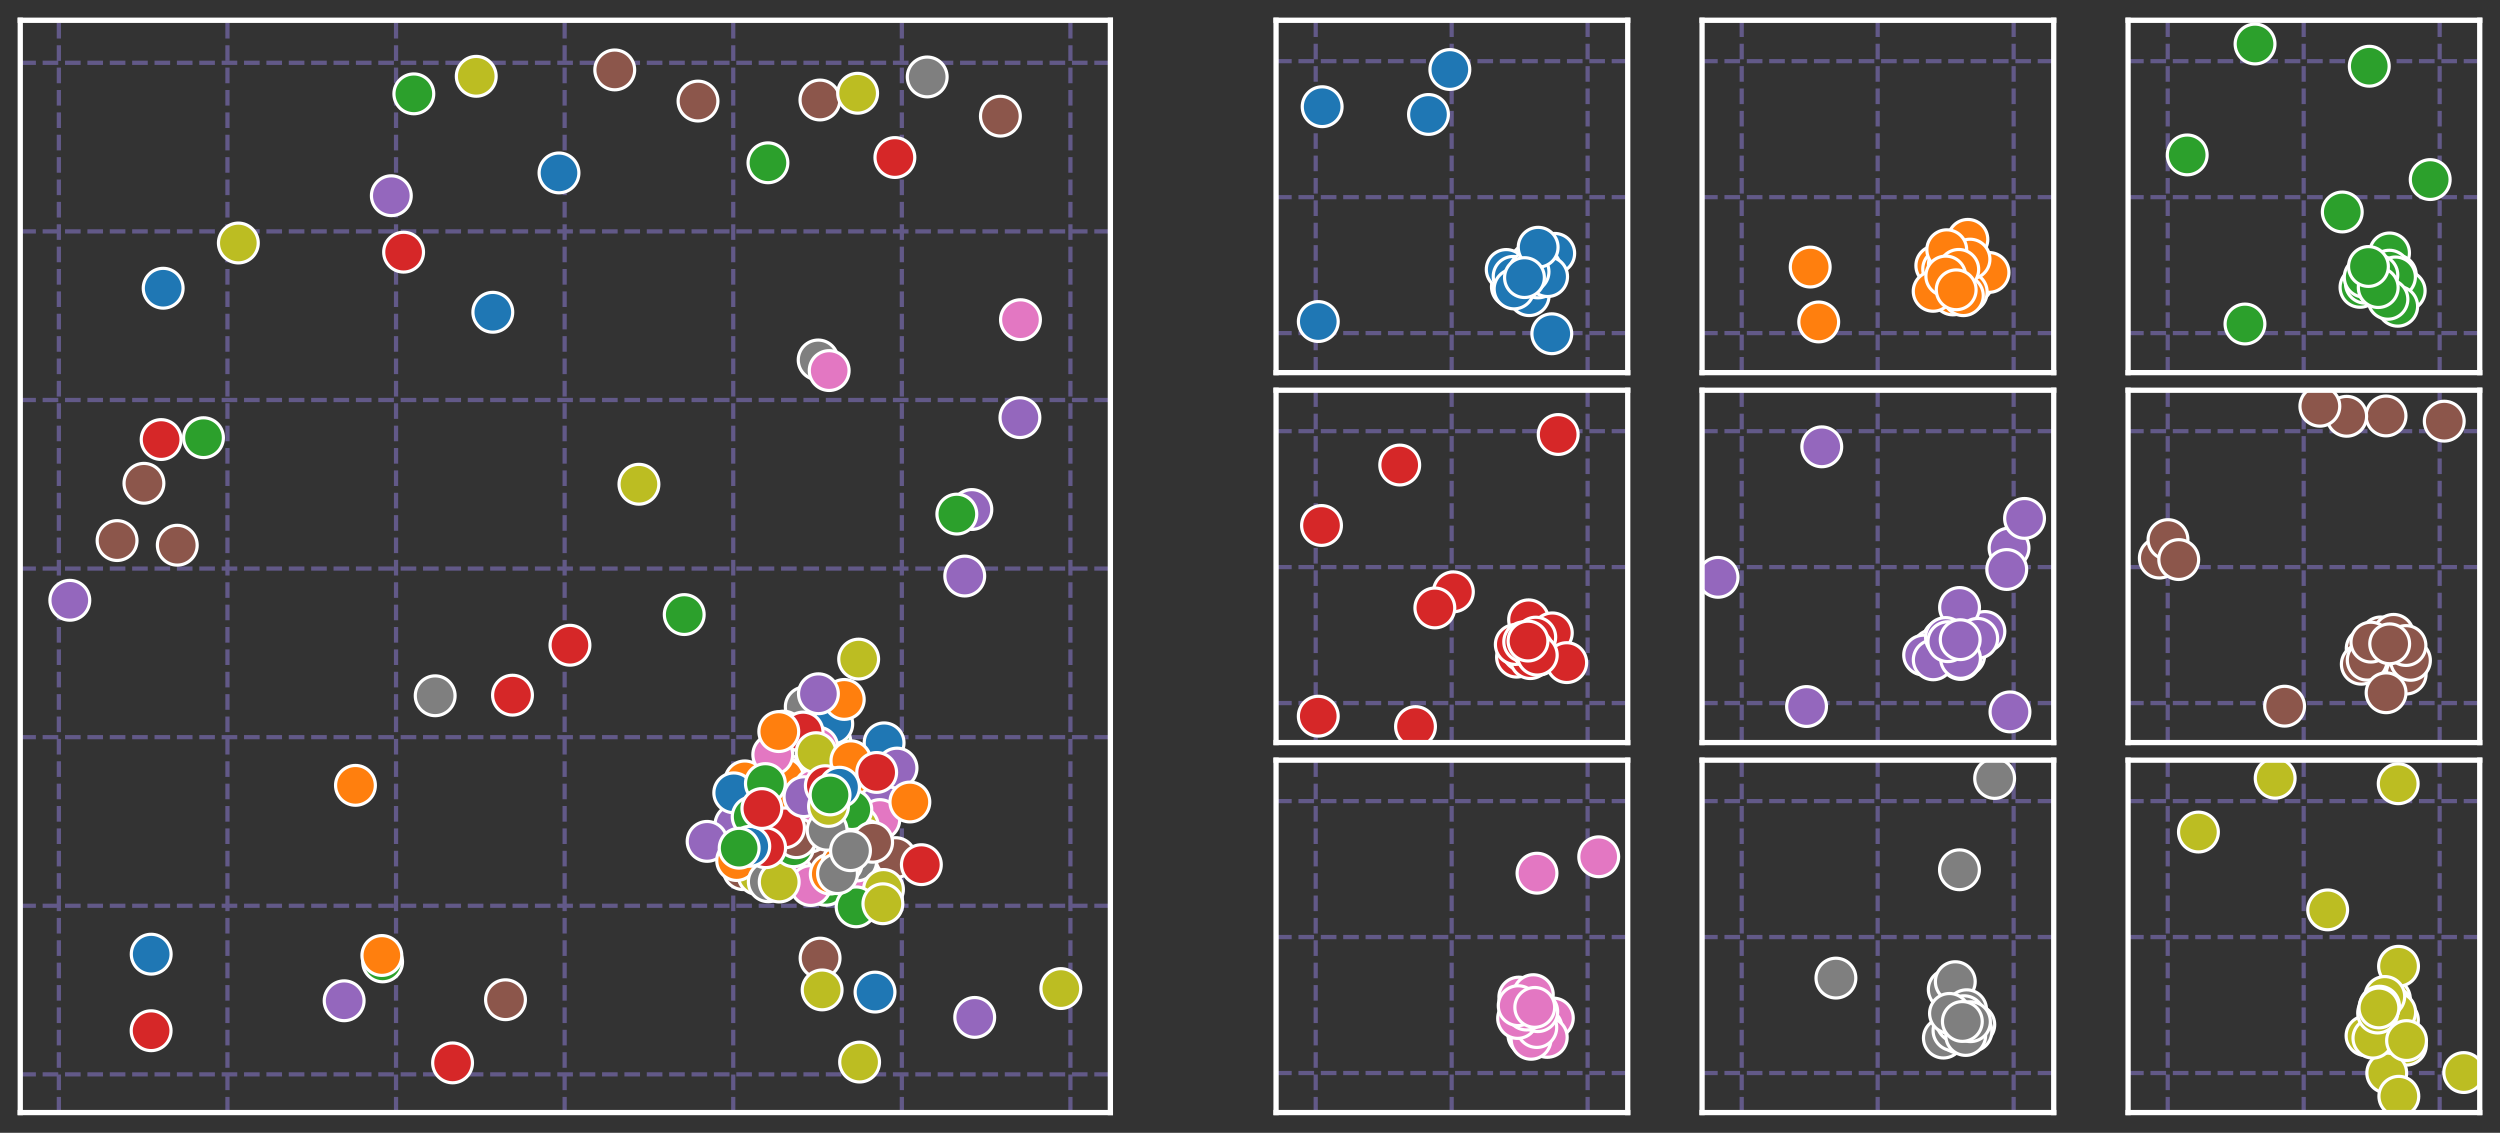 <?xml version="1.0" encoding="utf-8" standalone="no"?>
<!DOCTYPE svg PUBLIC "-//W3C//DTD SVG 1.1//EN"
  "http://www.w3.org/Graphics/SVG/1.1/DTD/svg11.dtd">
<svg xmlns:xlink="http://www.w3.org/1999/xlink" width="888.237pt" height="402.48pt" viewBox="0 0 888.237 402.48" xmlns="http://www.w3.org/2000/svg" version="1.1">
 <rect x="0" y="0" width="888.237" height="402.48" fill="#333333" stroke="none"/>
 <defs>
  <style type="text/css">*{stroke-linejoin: round; stroke-linecap: butt}</style>
 </defs>
 <g id="figure_1">
  <g id="patch_1">
   <path d="M 0 402.48 
L 888.237 402.48 
L 888.237 -0 
L 0 -0 
L 0 402.48 
z
" style="fill: none"/>
  </g>
  <g id="axes_1">
   <g id="patch_2">
    <path d="M 7.2 395.28 
L 394.512 395.28 
L 394.512 7.2 
L 7.2 7.2 
L 7.2 395.28 
z
" style="fill: none"/>
   </g>
   <g id="matplotlib.axis_1">
    <g id="xtick_1">
     <g id="line2d_1">
      <path d="M 20.91 395.28 
L 20.91 7.2 
" clip-path="url(#p1e1f9bb735)" style="fill: none; stroke-dasharray: 5.55,2.4; stroke-dashoffset: 0; stroke: #625988; stroke-width: 1.5"/>
     </g>
    </g>
    <g id="xtick_2">
     <g id="line2d_2">
      <path d="M 80.811 395.28 
L 80.811 7.2 
" clip-path="url(#p1e1f9bb735)" style="fill: none; stroke-dasharray: 5.55,2.4; stroke-dashoffset: 0; stroke: #625988; stroke-width: 1.5"/>
     </g>
    </g>
    <g id="xtick_3">
     <g id="line2d_3">
      <path d="M 140.713 395.28 
L 140.713 7.2 
" clip-path="url(#p1e1f9bb735)" style="fill: none; stroke-dasharray: 5.55,2.4; stroke-dashoffset: 0; stroke: #625988; stroke-width: 1.5"/>
     </g>
    </g>
    <g id="xtick_4">
     <g id="line2d_4">
      <path d="M 200.614 395.28 
L 200.614 7.2 
" clip-path="url(#p1e1f9bb735)" style="fill: none; stroke-dasharray: 5.55,2.4; stroke-dashoffset: 0; stroke: #625988; stroke-width: 1.5"/>
     </g>
    </g>
    <g id="xtick_5">
     <g id="line2d_5">
      <path d="M 260.516 395.28 
L 260.516 7.2 
" clip-path="url(#p1e1f9bb735)" style="fill: none; stroke-dasharray: 5.55,2.4; stroke-dashoffset: 0; stroke: #625988; stroke-width: 1.5"/>
     </g>
    </g>
    <g id="xtick_6">
     <g id="line2d_6">
      <path d="M 320.418 395.28 
L 320.418 7.2 
" clip-path="url(#p1e1f9bb735)" style="fill: none; stroke-dasharray: 5.55,2.4; stroke-dashoffset: 0; stroke: #625988; stroke-width: 1.5"/>
     </g>
    </g>
    <g id="xtick_7">
     <g id="line2d_7">
      <path d="M 380.319 395.28 
L 380.319 7.2 
" clip-path="url(#p1e1f9bb735)" style="fill: none; stroke-dasharray: 5.55,2.4; stroke-dashoffset: 0; stroke: #625988; stroke-width: 1.5"/>
     </g>
    </g>
   </g>
   <g id="matplotlib.axis_2">
    <g id="ytick_1">
     <g id="line2d_8">
      <path d="M 7.2 381.721 
L 394.512 381.721 
" clip-path="url(#p1e1f9bb735)" style="fill: none; stroke-dasharray: 5.55,2.4; stroke-dashoffset: 0; stroke: #625988; stroke-width: 1.5"/>
     </g>
    </g>
    <g id="ytick_2">
     <g id="line2d_9">
      <path d="M 7.2 321.819 
L 394.512 321.819 
" clip-path="url(#p1e1f9bb735)" style="fill: none; stroke-dasharray: 5.55,2.4; stroke-dashoffset: 0; stroke: #625988; stroke-width: 1.5"/>
     </g>
    </g>
    <g id="ytick_3">
     <g id="line2d_10">
      <path d="M 7.2 261.918 
L 394.512 261.918 
" clip-path="url(#p1e1f9bb735)" style="fill: none; stroke-dasharray: 5.55,2.4; stroke-dashoffset: 0; stroke: #625988; stroke-width: 1.5"/>
     </g>
    </g>
    <g id="ytick_4">
     <g id="line2d_11">
      <path d="M 7.2 202.016 
L 394.512 202.016 
" clip-path="url(#p1e1f9bb735)" style="fill: none; stroke-dasharray: 5.55,2.4; stroke-dashoffset: 0; stroke: #625988; stroke-width: 1.5"/>
     </g>
    </g>
    <g id="ytick_5">
     <g id="line2d_12">
      <path d="M 7.2 142.115 
L 394.512 142.115 
" clip-path="url(#p1e1f9bb735)" style="fill: none; stroke-dasharray: 5.55,2.4; stroke-dashoffset: 0; stroke: #625988; stroke-width: 1.5"/>
     </g>
    </g>
    <g id="ytick_6">
     <g id="line2d_13">
      <path d="M 7.2 82.213 
L 394.512 82.213 
" clip-path="url(#p1e1f9bb735)" style="fill: none; stroke-dasharray: 5.55,2.4; stroke-dashoffset: 0; stroke: #625988; stroke-width: 1.5"/>
     </g>
    </g>
    <g id="ytick_7">
     <g id="line2d_14">
      <path d="M 7.2 22.311 
L 394.512 22.311 
" clip-path="url(#p1e1f9bb735)" style="fill: none; stroke-dasharray: 5.55,2.4; stroke-dashoffset: 0; stroke: #625988; stroke-width: 1.5"/>
     </g>
    </g>
   </g>
   <g id="PathCollection_1">
    <defs>
     <path id="C0_0_13d9e396d2" d="M 0 7.071 
C 1.875 7.071 3.674 6.326 5 5 
C 6.326 3.674 7.071 1.875 7.071 -0 
C 7.071 -1.875 6.326 -3.674 5 -5 
C 3.674 -6.326 1.875 -7.071 0 -7.071 
C -1.875 -7.071 -3.674 -6.326 -5 -5 
C -6.326 -3.674 -7.071 -1.875 -7.071 0 
C -7.071 1.875 -6.326 3.674 -5 5 
C -3.674 6.326 -1.875 7.071 0 7.071 
z
"/>
    </defs>
    <g clip-path="url(#p1e1f9bb735)">
     <use xlink:href="#C0_0_13d9e396d2" x="297.905" y="288.117" style="fill: #e377c2; stroke: #ffffff; stroke-width: 1.131"/>
    </g>
    <g clip-path="url(#p1e1f9bb735)">
     <use xlink:href="#C0_0_13d9e396d2" x="288.396" y="286.68" style="fill: #1f77b4; stroke: #ffffff; stroke-width: 1.131"/>
    </g>
    <g clip-path="url(#p1e1f9bb735)">
     <use xlink:href="#C0_0_13d9e396d2" x="300.166" y="302.052" style="fill: #e377c2; stroke: #ffffff; stroke-width: 1.131"/>
    </g>
    <g clip-path="url(#p1e1f9bb735)">
     <use xlink:href="#C0_0_13d9e396d2" x="313.275" y="288.39" style="fill: #8c564b; stroke: #ffffff; stroke-width: 1.131"/>
    </g>
    <g clip-path="url(#p1e1f9bb735)">
     <use xlink:href="#C0_0_13d9e396d2" x="286.96" y="287.479" style="fill: #7f7f7f; stroke: #ffffff; stroke-width: 1.131"/>
    </g>
    <g clip-path="url(#p1e1f9bb735)">
     <use xlink:href="#C0_0_13d9e396d2" x="286.96" y="302.566" style="fill: #e377c2; stroke: #ffffff; stroke-width: 1.131"/>
    </g>
    <g clip-path="url(#p1e1f9bb735)">
     <use xlink:href="#C0_0_13d9e396d2" x="314.116" y="263.928" style="fill: #1f77b4; stroke: #ffffff; stroke-width: 1.131"/>
    </g>
    <g clip-path="url(#p1e1f9bb735)">
     <use xlink:href="#C0_0_13d9e396d2" x="301.959" y="284.772" style="fill: #bcbd22; stroke: #ffffff; stroke-width: 1.131"/>
    </g>
    <g clip-path="url(#p1e1f9bb735)">
     <use xlink:href="#C0_0_13d9e396d2" x="283.436" y="309.709" style="fill: #ff7f0e; stroke: #ffffff; stroke-width: 1.131"/>
    </g>
    <g clip-path="url(#p1e1f9bb735)">
     <use xlink:href="#C0_0_13d9e396d2" x="298.592" y="282.036" style="fill: #7f7f7f; stroke: #ffffff; stroke-width: 1.131"/>
    </g>
    <g clip-path="url(#p1e1f9bb735)">
     <use xlink:href="#C0_0_13d9e396d2" x="283.527" y="306.465" style="fill: #7f7f7f; stroke: #ffffff; stroke-width: 1.131"/>
    </g>
    <g clip-path="url(#p1e1f9bb735)">
     <use xlink:href="#C0_0_13d9e396d2" x="283.492" y="280.081" style="fill: #bcbd22; stroke: #ffffff; stroke-width: 1.131"/>
    </g>
    <g clip-path="url(#p1e1f9bb735)">
     <use xlink:href="#C0_0_13d9e396d2" x="294.09" y="274.518" style="fill: #1f77b4; stroke: #ffffff; stroke-width: 1.131"/>
    </g>
    <g clip-path="url(#p1e1f9bb735)">
     <use xlink:href="#C0_0_13d9e396d2" x="261.815" y="304.158" style="fill: #9467bd; stroke: #ffffff; stroke-width: 1.131"/>
    </g>
    <g clip-path="url(#p1e1f9bb735)">
     <use xlink:href="#C0_0_13d9e396d2" x="264.635" y="277.441" style="fill: #ff7f0e; stroke: #ffffff; stroke-width: 1.131"/>
    </g>
    <g clip-path="url(#p1e1f9bb735)">
     <use xlink:href="#C0_0_13d9e396d2" x="282.046" y="285.687" style="fill: #bcbd22; stroke: #ffffff; stroke-width: 1.131"/>
    </g>
    <g clip-path="url(#p1e1f9bb735)">
     <use xlink:href="#C0_0_13d9e396d2" x="275.299" y="279.558" style="fill: #9467bd; stroke: #ffffff; stroke-width: 1.131"/>
    </g>
    <g clip-path="url(#p1e1f9bb735)">
     <use xlink:href="#C0_0_13d9e396d2" x="295.173" y="263.463" style="fill: #2ca02c; stroke: #ffffff; stroke-width: 1.131"/>
    </g>
    <g clip-path="url(#p1e1f9bb735)">
     <use xlink:href="#C0_0_13d9e396d2" x="276.869" y="295.543" style="fill: #2ca02c; stroke: #ffffff; stroke-width: 1.131"/>
    </g>
    <g clip-path="url(#p1e1f9bb735)">
     <use xlink:href="#C0_0_13d9e396d2" x="269.317" y="303.156" style="fill: #1f77b4; stroke: #ffffff; stroke-width: 1.131"/>
    </g>
    <g clip-path="url(#p1e1f9bb735)">
     <use xlink:href="#C0_0_13d9e396d2" x="312.415" y="305.189" style="fill: #2ca02c; stroke: #ffffff; stroke-width: 1.131"/>
    </g>
    <g clip-path="url(#p1e1f9bb735)">
     <use xlink:href="#C0_0_13d9e396d2" x="287.086" y="304.085" style="fill: #ff7f0e; stroke: #ffffff; stroke-width: 1.131"/>
    </g>
    <g clip-path="url(#p1e1f9bb735)">
     <use xlink:href="#C0_0_13d9e396d2" x="291.478" y="293.023" style="fill: #e377c2; stroke: #ffffff; stroke-width: 1.131"/>
    </g>
    <g clip-path="url(#p1e1f9bb735)">
     <use xlink:href="#C0_0_13d9e396d2" x="269.131" y="286.759" style="fill: #ff7f0e; stroke: #ffffff; stroke-width: 1.131"/>
    </g>
    <g clip-path="url(#p1e1f9bb735)">
     <use xlink:href="#C0_0_13d9e396d2" x="282.314" y="287.725" style="fill: #2ca02c; stroke: #ffffff; stroke-width: 1.131"/>
    </g>
    <g clip-path="url(#p1e1f9bb735)">
     <use xlink:href="#C0_0_13d9e396d2" x="292.128" y="279.481" style="fill: #e377c2; stroke: #ffffff; stroke-width: 1.131"/>
    </g>
    <g clip-path="url(#p1e1f9bb735)">
     <use xlink:href="#C0_0_13d9e396d2" x="273.23" y="291.674" style="fill: #e377c2; stroke: #ffffff; stroke-width: 1.131"/>
    </g>
    <g clip-path="url(#p1e1f9bb735)">
     <use xlink:href="#C0_0_13d9e396d2" x="296.093" y="270.101" style="fill: #bcbd22; stroke: #ffffff; stroke-width: 1.131"/>
    </g>
    <g clip-path="url(#p1e1f9bb735)">
     <use xlink:href="#C0_0_13d9e396d2" x="281.472" y="295.832" style="fill: #d62728; stroke: #ffffff; stroke-width: 1.131"/>
    </g>
    <g clip-path="url(#p1e1f9bb735)">
     <use xlink:href="#C0_0_13d9e396d2" x="286.099" y="251.133" style="fill: #7f7f7f; stroke: #ffffff; stroke-width: 1.131"/>
    </g>
    <g clip-path="url(#p1e1f9bb735)">
     <use xlink:href="#C0_0_13d9e396d2" x="281.456" y="282.499" style="fill: #ff7f0e; stroke: #ffffff; stroke-width: 1.131"/>
    </g>
    <g clip-path="url(#p1e1f9bb735)">
     <use xlink:href="#C0_0_13d9e396d2" x="318.205" y="304.705" style="fill: #8c564b; stroke: #ffffff; stroke-width: 1.131"/>
    </g>
    <g clip-path="url(#p1e1f9bb735)">
     <use xlink:href="#C0_0_13d9e396d2" x="290.265" y="307.905" style="fill: #7f7f7f; stroke: #ffffff; stroke-width: 1.131"/>
    </g>
    <g clip-path="url(#p1e1f9bb735)">
     <use xlink:href="#C0_0_13d9e396d2" x="274.627" y="284.643" style="fill: #8c564b; stroke: #ffffff; stroke-width: 1.131"/>
    </g>
    <g clip-path="url(#p1e1f9bb735)">
     <use xlink:href="#C0_0_13d9e396d2" x="302.785" y="295.215" style="fill: #7f7f7f; stroke: #ffffff; stroke-width: 1.131"/>
    </g>
    <g clip-path="url(#p1e1f9bb735)">
     <use xlink:href="#C0_0_13d9e396d2" x="272.184" y="281.176" style="fill: #ff7f0e; stroke: #ffffff; stroke-width: 1.131"/>
    </g>
    <g clip-path="url(#p1e1f9bb735)">
     <use xlink:href="#C0_0_13d9e396d2" x="293.595" y="284.781" style="fill: #1f77b4; stroke: #ffffff; stroke-width: 1.131"/>
    </g>
    <g clip-path="url(#p1e1f9bb735)">
     <use xlink:href="#C0_0_13d9e396d2" x="261.12" y="292.959" style="fill: #9467bd; stroke: #ffffff; stroke-width: 1.131"/>
    </g>
    <g clip-path="url(#p1e1f9bb735)">
     <use xlink:href="#C0_0_13d9e396d2" x="270.577" y="304.549" style="fill: #8c564b; stroke: #ffffff; stroke-width: 1.131"/>
    </g>
    <g clip-path="url(#p1e1f9bb735)">
     <use xlink:href="#C0_0_13d9e396d2" x="293.415" y="314.554" style="fill: #2ca02c; stroke: #ffffff; stroke-width: 1.131"/>
    </g>
    <g clip-path="url(#p1e1f9bb735)">
     <use xlink:href="#C0_0_13d9e396d2" x="301.526" y="298.555" style="fill: #bcbd22; stroke: #ffffff; stroke-width: 1.131"/>
    </g>
    <g clip-path="url(#p1e1f9bb735)">
     <use xlink:href="#C0_0_13d9e396d2" x="293.033" y="279.043" style="fill: #2ca02c; stroke: #ffffff; stroke-width: 1.131"/>
    </g>
    <g clip-path="url(#p1e1f9bb735)">
     <use xlink:href="#C0_0_13d9e396d2" x="288.735" y="288.662" style="fill: #d62728; stroke: #ffffff; stroke-width: 1.131"/>
    </g>
    <g clip-path="url(#p1e1f9bb735)">
     <use xlink:href="#C0_0_13d9e396d2" x="285.958" y="310.524" style="fill: #1f77b4; stroke: #ffffff; stroke-width: 1.131"/>
    </g>
    <g clip-path="url(#p1e1f9bb735)">
     <use xlink:href="#C0_0_13d9e396d2" x="268.325" y="289.275" style="fill: #1f77b4; stroke: #ffffff; stroke-width: 1.131"/>
    </g>
    <g clip-path="url(#p1e1f9bb735)">
     <use xlink:href="#C0_0_13d9e396d2" x="279.687" y="286.098" style="fill: #7f7f7f; stroke: #ffffff; stroke-width: 1.131"/>
    </g>
    <g clip-path="url(#p1e1f9bb735)">
     <use xlink:href="#C0_0_13d9e396d2" x="283.569" y="305.104" style="fill: #7f7f7f; stroke: #ffffff; stroke-width: 1.131"/>
    </g>
    <g clip-path="url(#p1e1f9bb735)">
     <use xlink:href="#C0_0_13d9e396d2" x="306.298" y="289.566" style="fill: #1f77b4; stroke: #ffffff; stroke-width: 1.131"/>
    </g>
    <g clip-path="url(#p1e1f9bb735)">
     <use xlink:href="#C0_0_13d9e396d2" x="295.613" y="290.997" style="fill: #1f77b4; stroke: #ffffff; stroke-width: 1.131"/>
    </g>
    <g clip-path="url(#p1e1f9bb735)">
     <use xlink:href="#C0_0_13d9e396d2" x="264.065" y="308.985" style="fill: #8c564b; stroke: #ffffff; stroke-width: 1.131"/>
    </g>
    <g clip-path="url(#p1e1f9bb735)">
     <use xlink:href="#C0_0_13d9e396d2" x="295.32" y="286.51" style="fill: #8c564b; stroke: #ffffff; stroke-width: 1.131"/>
    </g>
    <g clip-path="url(#p1e1f9bb735)">
     <use xlink:href="#C0_0_13d9e396d2" x="284.7" y="283.47" style="fill: #d62728; stroke: #ffffff; stroke-width: 1.131"/>
    </g>
    <g clip-path="url(#p1e1f9bb735)">
     <use xlink:href="#C0_0_13d9e396d2" x="280.33" y="275.649" style="fill: #e377c2; stroke: #ffffff; stroke-width: 1.131"/>
    </g>
    <g clip-path="url(#p1e1f9bb735)">
     <use xlink:href="#C0_0_13d9e396d2" x="299.627" y="276.087" style="fill: #8c564b; stroke: #ffffff; stroke-width: 1.131"/>
    </g>
    <g clip-path="url(#p1e1f9bb735)">
     <use xlink:href="#C0_0_13d9e396d2" x="305.906" y="312.499" style="fill: #e377c2; stroke: #ffffff; stroke-width: 1.131"/>
    </g>
    <g clip-path="url(#p1e1f9bb735)">
     <use xlink:href="#C0_0_13d9e396d2" x="304.413" y="305.913" style="fill: #7f7f7f; stroke: #ffffff; stroke-width: 1.131"/>
    </g>
    <g clip-path="url(#p1e1f9bb735)">
     <use xlink:href="#C0_0_13d9e396d2" x="277.899" y="284.155" style="fill: #9467bd; stroke: #ffffff; stroke-width: 1.131"/>
    </g>
    <g clip-path="url(#p1e1f9bb735)">
     <use xlink:href="#C0_0_13d9e396d2" x="285.836" y="284.174" style="fill: #1f77b4; stroke: #ffffff; stroke-width: 1.131"/>
    </g>
    <g clip-path="url(#p1e1f9bb735)">
     <use xlink:href="#C0_0_13d9e396d2" x="295.428" y="284.155" style="fill: #e377c2; stroke: #ffffff; stroke-width: 1.131"/>
    </g>
    <g clip-path="url(#p1e1f9bb735)">
     <use xlink:href="#C0_0_13d9e396d2" x="305.076" y="234.172" style="fill: #bcbd22; stroke: #ffffff; stroke-width: 1.131"/>
    </g>
    <g clip-path="url(#p1e1f9bb735)">
     <use xlink:href="#C0_0_13d9e396d2" x="283.291" y="283.319" style="fill: #ff7f0e; stroke: #ffffff; stroke-width: 1.131"/>
    </g>
    <g clip-path="url(#p1e1f9bb735)">
     <use xlink:href="#C0_0_13d9e396d2" x="287.686" y="274.863" style="fill: #1f77b4; stroke: #ffffff; stroke-width: 1.131"/>
    </g>
    <g clip-path="url(#p1e1f9bb735)">
     <use xlink:href="#C0_0_13d9e396d2" x="273.899" y="277.582" style="fill: #e377c2; stroke: #ffffff; stroke-width: 1.131"/>
    </g>
    <g clip-path="url(#p1e1f9bb735)">
     <use xlink:href="#C0_0_13d9e396d2" x="272.553" y="282.113" style="fill: #9467bd; stroke: #ffffff; stroke-width: 1.131"/>
    </g>
    <g clip-path="url(#p1e1f9bb735)">
     <use xlink:href="#C0_0_13d9e396d2" x="302.635" y="296.59" style="fill: #7f7f7f; stroke: #ffffff; stroke-width: 1.131"/>
    </g>
    <g clip-path="url(#p1e1f9bb735)">
     <use xlink:href="#C0_0_13d9e396d2" x="310.777" y="280.502" style="fill: #9467bd; stroke: #ffffff; stroke-width: 1.131"/>
    </g>
    <g clip-path="url(#p1e1f9bb735)">
     <use xlink:href="#C0_0_13d9e396d2" x="289.388" y="303.442" style="fill: #ff7f0e; stroke: #ffffff; stroke-width: 1.131"/>
    </g>
    <g clip-path="url(#p1e1f9bb735)">
     <use xlink:href="#C0_0_13d9e396d2" x="305.495" y="295.415" style="fill: #ff7f0e; stroke: #ffffff; stroke-width: 1.131"/>
    </g>
    <g clip-path="url(#p1e1f9bb735)">
     <use xlink:href="#C0_0_13d9e396d2" x="295.882" y="299.137" style="fill: #d62728; stroke: #ffffff; stroke-width: 1.131"/>
    </g>
    <g clip-path="url(#p1e1f9bb735)">
     <use xlink:href="#C0_0_13d9e396d2" x="280.806" y="290.642" style="fill: #1f77b4; stroke: #ffffff; stroke-width: 1.131"/>
    </g>
    <g clip-path="url(#p1e1f9bb735)">
     <use xlink:href="#C0_0_13d9e396d2" x="295.879" y="257.205" style="fill: #1f77b4; stroke: #ffffff; stroke-width: 1.131"/>
    </g>
    <g clip-path="url(#p1e1f9bb735)">
     <use xlink:href="#C0_0_13d9e396d2" x="313.499" y="319.831" style="fill: #8c564b; stroke: #ffffff; stroke-width: 1.131"/>
    </g>
    <g clip-path="url(#p1e1f9bb735)">
     <use xlink:href="#C0_0_13d9e396d2" x="289.93" y="281.591" style="fill: #ff7f0e; stroke: #ffffff; stroke-width: 1.131"/>
    </g>
    <g clip-path="url(#p1e1f9bb735)">
     <use xlink:href="#C0_0_13d9e396d2" x="313.898" y="316.019" style="fill: #bcbd22; stroke: #ffffff; stroke-width: 1.131"/>
    </g>
    <g clip-path="url(#p1e1f9bb735)">
     <use xlink:href="#C0_0_13d9e396d2" x="251.235" y="298.936" style="fill: #9467bd; stroke: #ffffff; stroke-width: 1.131"/>
    </g>
    <g clip-path="url(#p1e1f9bb735)">
     <use xlink:href="#C0_0_13d9e396d2" x="302.775" y="275.561" style="fill: #ff7f0e; stroke: #ffffff; stroke-width: 1.131"/>
    </g>
    <g clip-path="url(#p1e1f9bb735)">
     <use xlink:href="#C0_0_13d9e396d2" x="291.77" y="290.906" style="fill: #ff7f0e; stroke: #ffffff; stroke-width: 1.131"/>
    </g>
    <g clip-path="url(#p1e1f9bb735)">
     <use xlink:href="#C0_0_13d9e396d2" x="285.989" y="308.008" style="fill: #e377c2; stroke: #ffffff; stroke-width: 1.131"/>
    </g>
    <g clip-path="url(#p1e1f9bb735)">
     <use xlink:href="#C0_0_13d9e396d2" x="291.841" y="302.58" style="fill: #9467bd; stroke: #ffffff; stroke-width: 1.131"/>
    </g>
    <g clip-path="url(#p1e1f9bb735)">
     <use xlink:href="#C0_0_13d9e396d2" x="260.702" y="281.691" style="fill: #1f77b4; stroke: #ffffff; stroke-width: 1.131"/>
    </g>
    <g clip-path="url(#p1e1f9bb735)">
     <use xlink:href="#C0_0_13d9e396d2" x="287.177" y="302.806" style="fill: #d62728; stroke: #ffffff; stroke-width: 1.131"/>
    </g>
    <g clip-path="url(#p1e1f9bb735)">
     <use xlink:href="#C0_0_13d9e396d2" x="295.815" y="288.627" style="fill: #7f7f7f; stroke: #ffffff; stroke-width: 1.131"/>
    </g>
    <g clip-path="url(#p1e1f9bb735)">
     <use xlink:href="#C0_0_13d9e396d2" x="312.599" y="291.186" style="fill: #e377c2; stroke: #ffffff; stroke-width: 1.131"/>
    </g>
    <g clip-path="url(#p1e1f9bb735)">
     <use xlink:href="#C0_0_13d9e396d2" x="282.705" y="301.626" style="fill: #2ca02c; stroke: #ffffff; stroke-width: 1.131"/>
    </g>
    <g clip-path="url(#p1e1f9bb735)">
     <use xlink:href="#C0_0_13d9e396d2" x="278.359" y="259.762" style="fill: #7f7f7f; stroke: #ffffff; stroke-width: 1.131"/>
    </g>
    <g clip-path="url(#p1e1f9bb735)">
     <use xlink:href="#C0_0_13d9e396d2" x="282.953" y="282.375" style="fill: #e377c2; stroke: #ffffff; stroke-width: 1.131"/>
    </g>
    <g clip-path="url(#p1e1f9bb735)">
     <use xlink:href="#C0_0_13d9e396d2" x="304.175" y="322.196" style="fill: #2ca02c; stroke: #ffffff; stroke-width: 1.131"/>
    </g>
    <g clip-path="url(#p1e1f9bb735)">
     <use xlink:href="#C0_0_13d9e396d2" x="295.39" y="289.076" style="fill: #1f77b4; stroke: #ffffff; stroke-width: 1.131"/>
    </g>
    <g clip-path="url(#p1e1f9bb735)">
     <use xlink:href="#C0_0_13d9e396d2" x="282.533" y="301.779" style="fill: #1f77b4; stroke: #ffffff; stroke-width: 1.131"/>
    </g>
    <g clip-path="url(#p1e1f9bb735)">
     <use xlink:href="#C0_0_13d9e396d2" x="298.153" y="279.103" style="fill: #bcbd22; stroke: #ffffff; stroke-width: 1.131"/>
    </g>
    <g clip-path="url(#p1e1f9bb735)">
     <use xlink:href="#C0_0_13d9e396d2" x="291.921" y="303.737" style="fill: #9467bd; stroke: #ffffff; stroke-width: 1.131"/>
    </g>
    <g clip-path="url(#p1e1f9bb735)">
     <use xlink:href="#C0_0_13d9e396d2" x="304.973" y="293.587" style="fill: #bcbd22; stroke: #ffffff; stroke-width: 1.131"/>
    </g>
    <g clip-path="url(#p1e1f9bb735)">
     <use xlink:href="#C0_0_13d9e396d2" x="279.953" y="284.306" style="fill: #d62728; stroke: #ffffff; stroke-width: 1.131"/>
    </g>
    <g clip-path="url(#p1e1f9bb735)">
     <use xlink:href="#C0_0_13d9e396d2" x="285.56" y="278.903" style="fill: #8c564b; stroke: #ffffff; stroke-width: 1.131"/>
    </g>
    <g clip-path="url(#p1e1f9bb735)">
     <use xlink:href="#C0_0_13d9e396d2" x="284.595" y="309.843" style="fill: #e377c2; stroke: #ffffff; stroke-width: 1.131"/>
    </g>
    <g clip-path="url(#p1e1f9bb735)">
     <use xlink:href="#C0_0_13d9e396d2" x="268.55" y="296.878" style="fill: #2ca02c; stroke: #ffffff; stroke-width: 1.131"/>
    </g>
    <g clip-path="url(#p1e1f9bb735)">
     <use xlink:href="#C0_0_13d9e396d2" x="294.901" y="298.981" style="fill: #d62728; stroke: #ffffff; stroke-width: 1.131"/>
    </g>
    <g clip-path="url(#p1e1f9bb735)">
     <use xlink:href="#C0_0_13d9e396d2" x="294.376" y="301.652" style="fill: #e377c2; stroke: #ffffff; stroke-width: 1.131"/>
    </g>
    <g clip-path="url(#p1e1f9bb735)">
     <use xlink:href="#C0_0_13d9e396d2" x="290.543" y="265.43" style="fill: #e377c2; stroke: #ffffff; stroke-width: 1.131"/>
    </g>
    <g clip-path="url(#p1e1f9bb735)">
     <use xlink:href="#C0_0_13d9e396d2" x="286.954" y="285.804" style="fill: #9467bd; stroke: #ffffff; stroke-width: 1.131"/>
    </g>
    <g clip-path="url(#p1e1f9bb735)">
     <use xlink:href="#C0_0_13d9e396d2" x="269.271" y="310.751" style="fill: #bcbd22; stroke: #ffffff; stroke-width: 1.131"/>
    </g>
    <g clip-path="url(#p1e1f9bb735)">
     <use xlink:href="#C0_0_13d9e396d2" x="284.167" y="278.123" style="fill: #bcbd22; stroke: #ffffff; stroke-width: 1.131"/>
    </g>
    <g clip-path="url(#p1e1f9bb735)">
     <use xlink:href="#C0_0_13d9e396d2" x="285.334" y="260.088" style="fill: #d62728; stroke: #ffffff; stroke-width: 1.131"/>
    </g>
    <g clip-path="url(#p1e1f9bb735)">
     <use xlink:href="#C0_0_13d9e396d2" x="278.452" y="276.407" style="fill: #ff7f0e; stroke: #ffffff; stroke-width: 1.131"/>
    </g>
    <g clip-path="url(#p1e1f9bb735)">
     <use xlink:href="#C0_0_13d9e396d2" x="288.051" y="314.621" style="fill: #e377c2; stroke: #ffffff; stroke-width: 1.131"/>
    </g>
    <g clip-path="url(#p1e1f9bb735)">
     <use xlink:href="#C0_0_13d9e396d2" x="296.518" y="299.12" style="fill: #9467bd; stroke: #ffffff; stroke-width: 1.131"/>
    </g>
    <g clip-path="url(#p1e1f9bb735)">
     <use xlink:href="#C0_0_13d9e396d2" x="318.713" y="272.896" style="fill: #9467bd; stroke: #ffffff; stroke-width: 1.131"/>
    </g>
    <g clip-path="url(#p1e1f9bb735)">
     <use xlink:href="#C0_0_13d9e396d2" x="293.081" y="302.466" style="fill: #8c564b; stroke: #ffffff; stroke-width: 1.131"/>
    </g>
    <g clip-path="url(#p1e1f9bb735)">
     <use xlink:href="#C0_0_13d9e396d2" x="294.324" y="285.222" style="fill: #7f7f7f; stroke: #ffffff; stroke-width: 1.131"/>
    </g>
    <g clip-path="url(#p1e1f9bb735)">
     <use xlink:href="#C0_0_13d9e396d2" x="289.352" y="280.268" style="fill: #e377c2; stroke: #ffffff; stroke-width: 1.131"/>
    </g>
    <g clip-path="url(#p1e1f9bb735)">
     <use xlink:href="#C0_0_13d9e396d2" x="261.732" y="305.749" style="fill: #ff7f0e; stroke: #ffffff; stroke-width: 1.131"/>
    </g>
    <g clip-path="url(#p1e1f9bb735)">
     <use xlink:href="#C0_0_13d9e396d2" x="290.07" y="292.76" style="fill: #d62728; stroke: #ffffff; stroke-width: 1.131"/>
    </g>
    <g clip-path="url(#p1e1f9bb735)">
     <use xlink:href="#C0_0_13d9e396d2" x="291.369" y="340.408" style="fill: #8c564b; stroke: #ffffff; stroke-width: 1.131"/>
    </g>
    <g clip-path="url(#p1e1f9bb735)">
     <use xlink:href="#C0_0_13d9e396d2" x="327.355" y="307.209" style="fill: #d62728; stroke: #ffffff; stroke-width: 1.131"/>
    </g>
    <g clip-path="url(#p1e1f9bb735)">
     <use xlink:href="#C0_0_13d9e396d2" x="287.586" y="295.651" style="fill: #7f7f7f; stroke: #ffffff; stroke-width: 1.131"/>
    </g>
    <g clip-path="url(#p1e1f9bb735)">
     <use xlink:href="#C0_0_13d9e396d2" x="294.983" y="310.554" style="fill: #ff7f0e; stroke: #ffffff; stroke-width: 1.131"/>
    </g>
    <g clip-path="url(#p1e1f9bb735)">
     <use xlink:href="#C0_0_13d9e396d2" x="289.947" y="267.422" style="fill: #bcbd22; stroke: #ffffff; stroke-width: 1.131"/>
    </g>
    <g clip-path="url(#p1e1f9bb735)">
     <use xlink:href="#C0_0_13d9e396d2" x="272.965" y="313.285" style="fill: #7f7f7f; stroke: #ffffff; stroke-width: 1.131"/>
    </g>
    <g clip-path="url(#p1e1f9bb735)">
     <use xlink:href="#C0_0_13d9e396d2" x="307.581" y="298.458" style="fill: #7f7f7f; stroke: #ffffff; stroke-width: 1.131"/>
    </g>
    <g clip-path="url(#p1e1f9bb735)">
     <use xlink:href="#C0_0_13d9e396d2" x="301.727" y="289.91" style="fill: #2ca02c; stroke: #ffffff; stroke-width: 1.131"/>
    </g>
    <g clip-path="url(#p1e1f9bb735)">
     <use xlink:href="#C0_0_13d9e396d2" x="302.313" y="270.285" style="fill: #ff7f0e; stroke: #ffffff; stroke-width: 1.131"/>
    </g>
    <g clip-path="url(#p1e1f9bb735)">
     <use xlink:href="#C0_0_13d9e396d2" x="276.848" y="313.371" style="fill: #bcbd22; stroke: #ffffff; stroke-width: 1.131"/>
    </g>
    <g clip-path="url(#p1e1f9bb735)">
     <use xlink:href="#C0_0_13d9e396d2" x="311.474" y="274.45" style="fill: #d62728; stroke: #ffffff; stroke-width: 1.131"/>
    </g>
    <g clip-path="url(#p1e1f9bb735)">
     <use xlink:href="#C0_0_13d9e396d2" x="269.474" y="291.715" style="fill: #8c564b; stroke: #ffffff; stroke-width: 1.131"/>
    </g>
    <g clip-path="url(#p1e1f9bb735)">
     <use xlink:href="#C0_0_13d9e396d2" x="299.255" y="306.567" style="fill: #ff7f0e; stroke: #ffffff; stroke-width: 1.131"/>
    </g>
    <g clip-path="url(#p1e1f9bb735)">
     <use xlink:href="#C0_0_13d9e396d2" x="323.27" y="284.948" style="fill: #ff7f0e; stroke: #ffffff; stroke-width: 1.131"/>
    </g>
    <g clip-path="url(#p1e1f9bb735)">
     <use xlink:href="#C0_0_13d9e396d2" x="275.633" y="288.887" style="fill: #ff7f0e; stroke: #ffffff; stroke-width: 1.131"/>
    </g>
    <g clip-path="url(#p1e1f9bb735)">
     <use xlink:href="#C0_0_13d9e396d2" x="281.986" y="300.857" style="fill: #2ca02c; stroke: #ffffff; stroke-width: 1.131"/>
    </g>
    <g clip-path="url(#p1e1f9bb735)">
     <use xlink:href="#C0_0_13d9e396d2" x="291.959" y="290.823" style="fill: #e377c2; stroke: #ffffff; stroke-width: 1.131"/>
    </g>
    <g clip-path="url(#p1e1f9bb735)">
     <use xlink:href="#C0_0_13d9e396d2" x="282.927" y="297.639" style="fill: #8c564b; stroke: #ffffff; stroke-width: 1.131"/>
    </g>
    <g clip-path="url(#p1e1f9bb735)">
     <use xlink:href="#C0_0_13d9e396d2" x="267.245" y="290.168" style="fill: #2ca02c; stroke: #ffffff; stroke-width: 1.131"/>
    </g>
    <g clip-path="url(#p1e1f9bb735)">
     <use xlink:href="#C0_0_13d9e396d2" x="291.494" y="281.953" style="fill: #9467bd; stroke: #ffffff; stroke-width: 1.131"/>
    </g>
    <g clip-path="url(#p1e1f9bb735)">
     <use xlink:href="#C0_0_13d9e396d2" x="274.558" y="268.117" style="fill: #e377c2; stroke: #ffffff; stroke-width: 1.131"/>
    </g>
    <g clip-path="url(#p1e1f9bb735)">
     <use xlink:href="#C0_0_13d9e396d2" x="297.559" y="310.405" style="fill: #7f7f7f; stroke: #ffffff; stroke-width: 1.131"/>
    </g>
    <g clip-path="url(#p1e1f9bb735)">
     <use xlink:href="#C0_0_13d9e396d2" x="276.698" y="259.925" style="fill: #ff7f0e; stroke: #ffffff; stroke-width: 1.131"/>
    </g>
    <g clip-path="url(#p1e1f9bb735)">
     <use xlink:href="#C0_0_13d9e396d2" x="313.678" y="321.102" style="fill: #bcbd22; stroke: #ffffff; stroke-width: 1.131"/>
    </g>
    <g clip-path="url(#p1e1f9bb735)">
     <use xlink:href="#C0_0_13d9e396d2" x="278.737" y="294.141" style="fill: #d62728; stroke: #ffffff; stroke-width: 1.131"/>
    </g>
    <g clip-path="url(#p1e1f9bb735)">
     <use xlink:href="#C0_0_13d9e396d2" x="285.644" y="283.058" style="fill: #9467bd; stroke: #ffffff; stroke-width: 1.131"/>
    </g>
    <g clip-path="url(#p1e1f9bb735)">
     <use xlink:href="#C0_0_13d9e396d2" x="302.649" y="287.66" style="fill: #2ca02c; stroke: #ffffff; stroke-width: 1.131"/>
    </g>
    <g clip-path="url(#p1e1f9bb735)">
     <use xlink:href="#C0_0_13d9e396d2" x="272.034" y="301.193" style="fill: #d62728; stroke: #ffffff; stroke-width: 1.131"/>
    </g>
    <g clip-path="url(#p1e1f9bb735)">
     <use xlink:href="#C0_0_13d9e396d2" x="293.873" y="294.985" style="fill: #7f7f7f; stroke: #ffffff; stroke-width: 1.131"/>
    </g>
    <g clip-path="url(#p1e1f9bb735)">
     <use xlink:href="#C0_0_13d9e396d2" x="310.042" y="299.251" style="fill: #8c564b; stroke: #ffffff; stroke-width: 1.131"/>
    </g>
    <g clip-path="url(#p1e1f9bb735)">
     <use xlink:href="#C0_0_13d9e396d2" x="266.394" y="300.694" style="fill: #1f77b4; stroke: #ffffff; stroke-width: 1.131"/>
    </g>
    <g clip-path="url(#p1e1f9bb735)">
     <use xlink:href="#C0_0_13d9e396d2" x="293.232" y="279.145" style="fill: #d62728; stroke: #ffffff; stroke-width: 1.131"/>
    </g>
    <g clip-path="url(#p1e1f9bb735)">
     <use xlink:href="#C0_0_13d9e396d2" x="294.359" y="286.522" style="fill: #bcbd22; stroke: #ffffff; stroke-width: 1.131"/>
    </g>
    <g clip-path="url(#p1e1f9bb735)">
     <use xlink:href="#C0_0_13d9e396d2" x="302.175" y="302.245" style="fill: #7f7f7f; stroke: #ffffff; stroke-width: 1.131"/>
    </g>
    <g clip-path="url(#p1e1f9bb735)">
     <use xlink:href="#C0_0_13d9e396d2" x="271.943" y="278.396" style="fill: #2ca02c; stroke: #ffffff; stroke-width: 1.131"/>
    </g>
    <g clip-path="url(#p1e1f9bb735)">
     <use xlink:href="#C0_0_13d9e396d2" x="270.692" y="287.266" style="fill: #d62728; stroke: #ffffff; stroke-width: 1.131"/>
    </g>
    <g clip-path="url(#p1e1f9bb735)">
     <use xlink:href="#C0_0_13d9e396d2" x="298.283" y="279.695" style="fill: #1f77b4; stroke: #ffffff; stroke-width: 1.131"/>
    </g>
    <g clip-path="url(#p1e1f9bb735)">
     <use xlink:href="#C0_0_13d9e396d2" x="294.914" y="282.439" style="fill: #2ca02c; stroke: #ffffff; stroke-width: 1.131"/>
    </g>
    <g clip-path="url(#p1e1f9bb735)">
     <use xlink:href="#C0_0_13d9e396d2" x="122.276" y="355.569" style="fill: #9467bd; stroke: #ffffff; stroke-width: 1.131"/>
    </g>
    <g clip-path="url(#p1e1f9bb735)">
     <use xlink:href="#C0_0_13d9e396d2" x="84.683" y="86.337" style="fill: #bcbd22; stroke: #ffffff; stroke-width: 1.131"/>
    </g>
    <g clip-path="url(#p1e1f9bb735)">
     <use xlink:href="#C0_0_13d9e396d2" x="290.688" y="127.891" style="fill: #7f7f7f; stroke: #ffffff; stroke-width: 1.131"/>
    </g>
    <g clip-path="url(#p1e1f9bb735)">
     <use xlink:href="#C0_0_13d9e396d2" x="310.894" y="352.483" style="fill: #1f77b4; stroke: #ffffff; stroke-width: 1.131"/>
    </g>
    <g clip-path="url(#p1e1f9bb735)">
     <use xlink:href="#C0_0_13d9e396d2" x="376.907" y="351.229" style="fill: #bcbd22; stroke: #ffffff; stroke-width: 1.131"/>
    </g>
    <g clip-path="url(#p1e1f9bb735)">
     <use xlink:href="#C0_0_13d9e396d2" x="169.208" y="27.113" style="fill: #bcbd22; stroke: #ffffff; stroke-width: 1.131"/>
    </g>
    <g clip-path="url(#p1e1f9bb735)">
     <use xlink:href="#C0_0_13d9e396d2" x="154.617" y="247.204" style="fill: #7f7f7f; stroke: #ffffff; stroke-width: 1.131"/>
    </g>
    <g clip-path="url(#p1e1f9bb735)">
     <use xlink:href="#C0_0_13d9e396d2" x="299.96" y="248.508" style="fill: #ff7f0e; stroke: #ffffff; stroke-width: 1.131"/>
    </g>
    <g clip-path="url(#p1e1f9bb735)">
     <use xlink:href="#C0_0_13d9e396d2" x="143.398" y="89.593" style="fill: #d62728; stroke: #ffffff; stroke-width: 1.131"/>
    </g>
    <g clip-path="url(#p1e1f9bb735)">
     <use xlink:href="#C0_0_13d9e396d2" x="355.433" y="41.271" style="fill: #8c564b; stroke: #ffffff; stroke-width: 1.131"/>
    </g>
    <g clip-path="url(#p1e1f9bb735)">
     <use xlink:href="#C0_0_13d9e396d2" x="329.431" y="27.343" style="fill: #7f7f7f; stroke: #ffffff; stroke-width: 1.131"/>
    </g>
    <g clip-path="url(#p1e1f9bb735)">
     <use xlink:href="#C0_0_13d9e396d2" x="175.094" y="110.95" style="fill: #1f77b4; stroke: #ffffff; stroke-width: 1.131"/>
    </g>
    <g clip-path="url(#p1e1f9bb735)">
     <use xlink:href="#C0_0_13d9e396d2" x="290.78" y="246.489" style="fill: #9467bd; stroke: #ffffff; stroke-width: 1.131"/>
    </g>
    <g clip-path="url(#p1e1f9bb735)">
     <use xlink:href="#C0_0_13d9e396d2" x="292.1" y="351.71" style="fill: #bcbd22; stroke: #ffffff; stroke-width: 1.131"/>
    </g>
    <g clip-path="url(#p1e1f9bb735)">
     <use xlink:href="#C0_0_13d9e396d2" x="57.974" y="102.407" style="fill: #1f77b4; stroke: #ffffff; stroke-width: 1.131"/>
    </g>
    <g clip-path="url(#p1e1f9bb735)">
     <use xlink:href="#C0_0_13d9e396d2" x="345.296" y="181.025" style="fill: #9467bd; stroke: #ffffff; stroke-width: 1.131"/>
    </g>
    <g clip-path="url(#p1e1f9bb735)">
     <use xlink:href="#C0_0_13d9e396d2" x="202.502" y="229.251" style="fill: #d62728; stroke: #ffffff; stroke-width: 1.131"/>
    </g>
    <g clip-path="url(#p1e1f9bb735)">
     <use xlink:href="#C0_0_13d9e396d2" x="317.946" y="55.969" style="fill: #d62728; stroke: #ffffff; stroke-width: 1.131"/>
    </g>
    <g clip-path="url(#p1e1f9bb735)">
     <use xlink:href="#C0_0_13d9e396d2" x="135.939" y="341.755" style="fill: #2ca02c; stroke: #ffffff; stroke-width: 1.131"/>
    </g>
    <g clip-path="url(#p1e1f9bb735)">
     <use xlink:href="#C0_0_13d9e396d2" x="342.769" y="204.667" style="fill: #9467bd; stroke: #ffffff; stroke-width: 1.131"/>
    </g>
    <g clip-path="url(#p1e1f9bb735)">
     <use xlink:href="#C0_0_13d9e396d2" x="160.793" y="377.64" style="fill: #d62728; stroke: #ffffff; stroke-width: 1.131"/>
    </g>
    <g clip-path="url(#p1e1f9bb735)">
     <use xlink:href="#C0_0_13d9e396d2" x="24.805" y="213.28" style="fill: #9467bd; stroke: #ffffff; stroke-width: 1.131"/>
    </g>
    <g clip-path="url(#p1e1f9bb735)">
     <use xlink:href="#C0_0_13d9e396d2" x="346.312" y="361.485" style="fill: #9467bd; stroke: #ffffff; stroke-width: 1.131"/>
    </g>
    <g clip-path="url(#p1e1f9bb735)">
     <use xlink:href="#C0_0_13d9e396d2" x="53.719" y="339.016" style="fill: #1f77b4; stroke: #ffffff; stroke-width: 1.131"/>
    </g>
    <g clip-path="url(#p1e1f9bb735)">
     <use xlink:href="#C0_0_13d9e396d2" x="135.674" y="339.481" style="fill: #ff7f0e; stroke: #ffffff; stroke-width: 1.131"/>
    </g>
    <g clip-path="url(#p1e1f9bb735)">
     <use xlink:href="#C0_0_13d9e396d2" x="362.371" y="148.388" style="fill: #9467bd; stroke: #ffffff; stroke-width: 1.131"/>
    </g>
    <g clip-path="url(#p1e1f9bb735)">
     <use xlink:href="#C0_0_13d9e396d2" x="362.567" y="113.585" style="fill: #e377c2; stroke: #ffffff; stroke-width: 1.131"/>
    </g>
    <g clip-path="url(#p1e1f9bb735)">
     <use xlink:href="#C0_0_13d9e396d2" x="227.009" y="172.053" style="fill: #bcbd22; stroke: #ffffff; stroke-width: 1.131"/>
    </g>
    <g clip-path="url(#p1e1f9bb735)">
     <use xlink:href="#C0_0_13d9e396d2" x="247.998" y="35.907" style="fill: #8c564b; stroke: #ffffff; stroke-width: 1.131"/>
    </g>
    <g clip-path="url(#p1e1f9bb735)">
     <use xlink:href="#C0_0_13d9e396d2" x="182.085" y="246.989" style="fill: #d62728; stroke: #ffffff; stroke-width: 1.131"/>
    </g>
    <g clip-path="url(#p1e1f9bb735)">
     <use xlink:href="#C0_0_13d9e396d2" x="126.293" y="279.033" style="fill: #ff7f0e; stroke: #ffffff; stroke-width: 1.131"/>
    </g>
    <g clip-path="url(#p1e1f9bb735)">
     <use xlink:href="#C0_0_13d9e396d2" x="139.035" y="69.538" style="fill: #9467bd; stroke: #ffffff; stroke-width: 1.131"/>
    </g>
    <g clip-path="url(#p1e1f9bb735)">
     <use xlink:href="#C0_0_13d9e396d2" x="262.619" y="301.358" style="fill: #2ca02c; stroke: #ffffff; stroke-width: 1.131"/>
    </g>
    <g clip-path="url(#p1e1f9bb735)">
     <use xlink:href="#C0_0_13d9e396d2" x="291.32" y="35.53" style="fill: #8c564b; stroke: #ffffff; stroke-width: 1.131"/>
    </g>
    <g clip-path="url(#p1e1f9bb735)">
     <use xlink:href="#C0_0_13d9e396d2" x="305.411" y="377.352" style="fill: #bcbd22; stroke: #ffffff; stroke-width: 1.131"/>
    </g>
    <g clip-path="url(#p1e1f9bb735)">
     <use xlink:href="#C0_0_13d9e396d2" x="304.706" y="33.137" style="fill: #bcbd22; stroke: #ffffff; stroke-width: 1.131"/>
    </g>
    <g clip-path="url(#p1e1f9bb735)">
     <use xlink:href="#C0_0_13d9e396d2" x="53.69" y="366.209" style="fill: #d62728; stroke: #ffffff; stroke-width: 1.131"/>
    </g>
    <g clip-path="url(#p1e1f9bb735)">
     <use xlink:href="#C0_0_13d9e396d2" x="198.609" y="61.436" style="fill: #1f77b4; stroke: #ffffff; stroke-width: 1.131"/>
    </g>
    <g clip-path="url(#p1e1f9bb735)">
     <use xlink:href="#C0_0_13d9e396d2" x="41.597" y="192.06" style="fill: #8c564b; stroke: #ffffff; stroke-width: 1.131"/>
    </g>
    <g clip-path="url(#p1e1f9bb735)">
     <use xlink:href="#C0_0_13d9e396d2" x="218.416" y="24.84" style="fill: #8c564b; stroke: #ffffff; stroke-width: 1.131"/>
    </g>
    <g clip-path="url(#p1e1f9bb735)">
     <use xlink:href="#C0_0_13d9e396d2" x="179.6" y="355.197" style="fill: #8c564b; stroke: #ffffff; stroke-width: 1.131"/>
    </g>
    <g clip-path="url(#p1e1f9bb735)">
     <use xlink:href="#C0_0_13d9e396d2" x="339.959" y="182.66" style="fill: #2ca02c; stroke: #ffffff; stroke-width: 1.131"/>
    </g>
    <g clip-path="url(#p1e1f9bb735)">
     <use xlink:href="#C0_0_13d9e396d2" x="147.032" y="33.344" style="fill: #2ca02c; stroke: #ffffff; stroke-width: 1.131"/>
    </g>
    <g clip-path="url(#p1e1f9bb735)">
     <use xlink:href="#C0_0_13d9e396d2" x="62.985" y="193.714" style="fill: #8c564b; stroke: #ffffff; stroke-width: 1.131"/>
    </g>
    <g clip-path="url(#p1e1f9bb735)">
     <use xlink:href="#C0_0_13d9e396d2" x="72.302" y="155.509" style="fill: #2ca02c; stroke: #ffffff; stroke-width: 1.131"/>
    </g>
    <g clip-path="url(#p1e1f9bb735)">
     <use xlink:href="#C0_0_13d9e396d2" x="294.604" y="131.662" style="fill: #e377c2; stroke: #ffffff; stroke-width: 1.131"/>
    </g>
    <g clip-path="url(#p1e1f9bb735)">
     <use xlink:href="#C0_0_13d9e396d2" x="243.103" y="218.354" style="fill: #2ca02c; stroke: #ffffff; stroke-width: 1.131"/>
    </g>
    <g clip-path="url(#p1e1f9bb735)">
     <use xlink:href="#C0_0_13d9e396d2" x="57.254" y="156.171" style="fill: #d62728; stroke: #ffffff; stroke-width: 1.131"/>
    </g>
    <g clip-path="url(#p1e1f9bb735)">
     <use xlink:href="#C0_0_13d9e396d2" x="51.139" y="171.713" style="fill: #8c564b; stroke: #ffffff; stroke-width: 1.131"/>
    </g>
    <g clip-path="url(#p1e1f9bb735)">
     <use xlink:href="#C0_0_13d9e396d2" x="272.845" y="57.836" style="fill: #2ca02c; stroke: #ffffff; stroke-width: 1.131"/>
    </g>
   </g>
   <g id="patch_3">
    <path d="M 7.2 395.28 
L 7.2 7.2 
" style="fill: none; stroke: #ffffff; stroke-width: 1.875; stroke-linejoin: miter; stroke-linecap: square"/>
   </g>
   <g id="patch_4">
    <path d="M 394.512 395.28 
L 394.512 7.2 
" style="fill: none; stroke: #ffffff; stroke-width: 1.875; stroke-linejoin: miter; stroke-linecap: square"/>
   </g>
   <g id="patch_5">
    <path d="M 7.2 395.28 
L 394.512 395.28 
" style="fill: none; stroke: #ffffff; stroke-width: 1.875; stroke-linejoin: miter; stroke-linecap: square"/>
   </g>
   <g id="patch_6">
    <path d="M 7.2 7.2 
L 394.512 7.2 
" style="fill: none; stroke: #ffffff; stroke-width: 1.875; stroke-linejoin: miter; stroke-linecap: square"/>
   </g>
  </g>
  <g id="axes_2">
   <g id="patch_7">
    <path d="M 453.378 132.387 
L 578.317 132.387 
L 578.317 7.2 
L 453.378 7.2 
L 453.378 132.387 
z
" style="fill: none"/>
   </g>
   <g id="matplotlib.axis_3">
    <g id="xtick_8">
     <g id="line2d_15">
      <path d="M 467.462 132.387 
L 467.462 7.2 
" clip-path="url(#p1dedc76b6c)" style="fill: none; stroke-dasharray: 5.55,2.4; stroke-dashoffset: 0; stroke: #625988; stroke-width: 1.5"/>
     </g>
    </g>
    <g id="xtick_9">
     <g id="line2d_16">
      <path d="M 515.77 132.387 
L 515.77 7.2 
" clip-path="url(#p1dedc76b6c)" style="fill: none; stroke-dasharray: 5.55,2.4; stroke-dashoffset: 0; stroke: #625988; stroke-width: 1.5"/>
     </g>
    </g>
    <g id="xtick_10">
     <g id="line2d_17">
      <path d="M 564.078 132.387 
L 564.078 7.2 
" clip-path="url(#p1dedc76b6c)" style="fill: none; stroke-dasharray: 5.55,2.4; stroke-dashoffset: 0; stroke: #625988; stroke-width: 1.5"/>
     </g>
    </g>
   </g>
   <g id="matplotlib.axis_4">
    <g id="ytick_8">
     <g id="line2d_18">
      <path d="M 453.378 118.352 
L 578.317 118.352 
" clip-path="url(#p1dedc76b6c)" style="fill: none; stroke-dasharray: 5.55,2.4; stroke-dashoffset: 0; stroke: #625988; stroke-width: 1.5"/>
     </g>
    </g>
    <g id="ytick_9">
     <g id="line2d_19">
      <path d="M 453.378 70.044 
L 578.317 70.044 
" clip-path="url(#p1dedc76b6c)" style="fill: none; stroke-dasharray: 5.55,2.4; stroke-dashoffset: 0; stroke: #625988; stroke-width: 1.5"/>
     </g>
    </g>
    <g id="ytick_10">
     <g id="line2d_20">
      <path d="M 453.378 21.736 
L 578.317 21.736 
" clip-path="url(#p1dedc76b6c)" style="fill: none; stroke-dasharray: 5.55,2.4; stroke-dashoffset: 0; stroke: #625988; stroke-width: 1.5"/>
     </g>
    </g>
   </g>
   <g id="PathCollection_2">
    <defs>
     <path id="m8832217eaf" d="M 0 7.071 
C 1.875 7.071 3.674 6.326 5 5 
C 6.326 3.674 7.071 1.875 7.071 0 
C 7.071 -1.875 6.326 -3.674 5 -5 
C 3.674 -6.326 1.875 -7.071 0 -7.071 
C -1.875 -7.071 -3.674 -6.326 -5 -5 
C -6.326 -3.674 -7.071 -1.875 -7.071 0 
C -7.071 1.875 -6.326 3.674 -5 5 
C -3.674 6.326 -1.875 7.071 0 7.071 
z
" style="stroke: #ffffff; stroke-width: 1.131"/>
    </defs>
    <g clip-path="url(#p1dedc76b6c)">
     <use xlink:href="#m8832217eaf" x="507.538" y="40.668" style="fill: #1f77b4; stroke: #ffffff; stroke-width: 1.131"/>
     <use xlink:href="#m8832217eaf" x="543.858" y="93.543" style="fill: #1f77b4; stroke: #ffffff; stroke-width: 1.131"/>
     <use xlink:href="#m8832217eaf" x="545.923" y="93.432" style="fill: #1f77b4; stroke: #ffffff; stroke-width: 1.131"/>
     <use xlink:href="#m8832217eaf" x="536.989" y="101.876" style="fill: #1f77b4; stroke: #ffffff; stroke-width: 1.131"/>
     <use xlink:href="#m8832217eaf" x="542.195" y="102.225" style="fill: #1f77b4; stroke: #ffffff; stroke-width: 1.131"/>
     <use xlink:href="#m8832217eaf" x="545.764" y="96.742" style="fill: #1f77b4; stroke: #ffffff; stroke-width: 1.131"/>
     <use xlink:href="#m8832217eaf" x="546.343" y="98.128" style="fill: #1f77b4; stroke: #ffffff; stroke-width: 1.131"/>
     <use xlink:href="#m8832217eaf" x="469.757" y="37.912" style="fill: #1f77b4; stroke: #ffffff; stroke-width: 1.131"/>
     <use xlink:href="#m8832217eaf" x="544.087" y="97.355" style="fill: #1f77b4; stroke: #ffffff; stroke-width: 1.131"/>
     <use xlink:href="#m8832217eaf" x="551.344" y="118.582" style="fill: #1f77b4; stroke: #ffffff; stroke-width: 1.131"/>
     <use xlink:href="#m8832217eaf" x="552.383" y="90.015" style="fill: #1f77b4; stroke: #ffffff; stroke-width: 1.131"/>
     <use xlink:href="#m8832217eaf" x="547.276" y="95.102" style="fill: #1f77b4; stroke: #ffffff; stroke-width: 1.131"/>
     <use xlink:href="#m8832217eaf" x="535.153" y="95.746" style="fill: #1f77b4; stroke: #ffffff; stroke-width: 1.131"/>
     <use xlink:href="#m8832217eaf" x="543.3" y="105.046" style="fill: #1f77b4; stroke: #ffffff; stroke-width: 1.131"/>
     <use xlink:href="#m8832217eaf" x="537.612" y="98.192" style="fill: #1f77b4; stroke: #ffffff; stroke-width: 1.131"/>
     <use xlink:href="#m8832217eaf" x="537.932" y="102.67" style="fill: #1f77b4; stroke: #ffffff; stroke-width: 1.131"/>
     <use xlink:href="#m8832217eaf" x="546.415" y="98.747" style="fill: #1f77b4; stroke: #ffffff; stroke-width: 1.131"/>
     <use xlink:href="#m8832217eaf" x="549.861" y="98.286" style="fill: #1f77b4; stroke: #ffffff; stroke-width: 1.131"/>
     <use xlink:href="#m8832217eaf" x="543.261" y="96.547" style="fill: #1f77b4; stroke: #ffffff; stroke-width: 1.131"/>
     <use xlink:href="#m8832217eaf" x="468.384" y="114.238" style="fill: #1f77b4; stroke: #ffffff; stroke-width: 1.131"/>
     <use xlink:href="#m8832217eaf" x="546.5" y="87.847" style="fill: #1f77b4; stroke: #ffffff; stroke-width: 1.131"/>
     <use xlink:href="#m8832217eaf" x="541.638" y="98.633" style="fill: #1f77b4; stroke: #ffffff; stroke-width: 1.131"/>
     <use xlink:href="#m8832217eaf" x="515.123" y="24.695" style="fill: #1f77b4; stroke: #ffffff; stroke-width: 1.131"/>
    </g>
   </g>
   <g id="patch_8">
    <path d="M 453.378 132.387 
L 453.378 7.2 
" style="fill: none; stroke: #ffffff; stroke-width: 1.875; stroke-linejoin: miter; stroke-linecap: square"/>
   </g>
   <g id="patch_9">
    <path d="M 578.317 132.387 
L 578.317 7.2 
" style="fill: none; stroke: #ffffff; stroke-width: 1.875; stroke-linejoin: miter; stroke-linecap: square"/>
   </g>
   <g id="patch_10">
    <path d="M 453.378 132.387 
L 578.317 132.387 
" style="fill: none; stroke: #ffffff; stroke-width: 1.875; stroke-linejoin: miter; stroke-linecap: square"/>
   </g>
   <g id="patch_11">
    <path d="M 453.378 7.2 
L 578.317 7.2 
" style="fill: none; stroke: #ffffff; stroke-width: 1.875; stroke-linejoin: miter; stroke-linecap: square"/>
   </g>
  </g>
  <g id="axes_3">
   <g id="patch_12">
    <path d="M 604.738 132.387 
L 729.677 132.387 
L 729.677 7.2 
L 604.738 7.2 
L 604.738 132.387 
z
" style="fill: none"/>
   </g>
   <g id="matplotlib.axis_5">
    <g id="xtick_11">
     <g id="line2d_21">
      <path d="M 618.822 132.387 
L 618.822 7.2 
" clip-path="url(#p34231a90e7)" style="fill: none; stroke-dasharray: 5.55,2.4; stroke-dashoffset: 0; stroke: #625988; stroke-width: 1.5"/>
     </g>
    </g>
    <g id="xtick_12">
     <g id="line2d_22">
      <path d="M 667.13 132.387 
L 667.13 7.2 
" clip-path="url(#p34231a90e7)" style="fill: none; stroke-dasharray: 5.55,2.4; stroke-dashoffset: 0; stroke: #625988; stroke-width: 1.5"/>
     </g>
    </g>
    <g id="xtick_13">
     <g id="line2d_23">
      <path d="M 715.437 132.387 
L 715.437 7.2 
" clip-path="url(#p34231a90e7)" style="fill: none; stroke-dasharray: 5.55,2.4; stroke-dashoffset: 0; stroke: #625988; stroke-width: 1.5"/>
     </g>
    </g>
   </g>
   <g id="matplotlib.axis_6">
    <g id="ytick_11">
     <g id="line2d_24">
      <path d="M 604.738 118.352 
L 729.677 118.352 
" clip-path="url(#p34231a90e7)" style="fill: none; stroke-dasharray: 5.55,2.4; stroke-dashoffset: 0; stroke: #625988; stroke-width: 1.5"/>
     </g>
    </g>
    <g id="ytick_12">
     <g id="line2d_25">
      <path d="M 604.738 70.044 
L 729.677 70.044 
" clip-path="url(#p34231a90e7)" style="fill: none; stroke-dasharray: 5.55,2.4; stroke-dashoffset: 0; stroke: #625988; stroke-width: 1.5"/>
     </g>
    </g>
    <g id="ytick_13">
     <g id="line2d_26">
      <path d="M 604.738 21.736 
L 729.677 21.736 
" clip-path="url(#p34231a90e7)" style="fill: none; stroke-dasharray: 5.55,2.4; stroke-dashoffset: 0; stroke: #625988; stroke-width: 1.5"/>
     </g>
    </g>
   </g>
   <g id="PathCollection_3">
    <defs>
     <path id="mc80db30e0f" d="M 0 7.071 
C 1.875 7.071 3.674 6.326 5 5 
C 6.326 3.674 7.071 1.875 7.071 0 
C 7.071 -1.875 6.326 -3.674 5 -5 
C 3.674 -6.326 1.875 -7.071 0 -7.071 
C -1.875 -7.071 -3.674 -6.326 -5 -5 
C -6.326 -3.674 -7.071 -1.875 -7.071 0 
C -7.071 1.875 -6.326 3.674 -5 5 
C -3.674 6.326 -1.875 7.071 0 7.071 
z
" style="stroke: #ffffff; stroke-width: 1.131"/>
    </defs>
    <g clip-path="url(#p34231a90e7)">
     <use xlink:href="#mc80db30e0f" x="700.085" y="93.768" style="fill: #ff7f0e; stroke: #ffffff; stroke-width: 1.131"/>
     <use xlink:href="#mc80db30e0f" x="695.766" y="102.762" style="fill: #ff7f0e; stroke: #ffffff; stroke-width: 1.131"/>
     <use xlink:href="#mc80db30e0f" x="699.177" y="85.041" style="fill: #ff7f0e; stroke: #ffffff; stroke-width: 1.131"/>
     <use xlink:href="#mc80db30e0f" x="689.232" y="97.38" style="fill: #ff7f0e; stroke: #ffffff; stroke-width: 1.131"/>
     <use xlink:href="#mc80db30e0f" x="693.208" y="96.006" style="fill: #ff7f0e; stroke: #ffffff; stroke-width: 1.131"/>
     <use xlink:href="#mc80db30e0f" x="646.181" y="114.387" style="fill: #ff7f0e; stroke: #ffffff; stroke-width: 1.131"/>
     <use xlink:href="#mc80db30e0f" x="700.962" y="100.173" style="fill: #ff7f0e; stroke: #ffffff; stroke-width: 1.131"/>
     <use xlink:href="#mc80db30e0f" x="687.782" y="94.375" style="fill: #ff7f0e; stroke: #ffffff; stroke-width: 1.131"/>
     <use xlink:href="#mc80db30e0f" x="693.8" y="96.271" style="fill: #ff7f0e; stroke: #ffffff; stroke-width: 1.131"/>
     <use xlink:href="#mc80db30e0f" x="690.217" y="95.579" style="fill: #ff7f0e; stroke: #ffffff; stroke-width: 1.131"/>
     <use xlink:href="#mc80db30e0f" x="693.846" y="104.783" style="fill: #ff7f0e; stroke: #ffffff; stroke-width: 1.131"/>
     <use xlink:href="#mc80db30e0f" x="686.845" y="103.506" style="fill: #ff7f0e; stroke: #ffffff; stroke-width: 1.131"/>
     <use xlink:href="#mc80db30e0f" x="706.696" y="96.796" style="fill: #ff7f0e; stroke: #ffffff; stroke-width: 1.131"/>
     <use xlink:href="#mc80db30e0f" x="692.239" y="94.041" style="fill: #ff7f0e; stroke: #ffffff; stroke-width: 1.131"/>
     <use xlink:href="#mc80db30e0f" x="696.535" y="98.718" style="fill: #ff7f0e; stroke: #ffffff; stroke-width: 1.131"/>
     <use xlink:href="#mc80db30e0f" x="698.949" y="103.77" style="fill: #ff7f0e; stroke: #ffffff; stroke-width: 1.131"/>
     <use xlink:href="#mc80db30e0f" x="699.936" y="92.066" style="fill: #ff7f0e; stroke: #ffffff; stroke-width: 1.131"/>
     <use xlink:href="#mc80db30e0f" x="643.155" y="94.888" style="fill: #ff7f0e; stroke: #ffffff; stroke-width: 1.131"/>
     <use xlink:href="#mc80db30e0f" x="697.571" y="105.056" style="fill: #ff7f0e; stroke: #ffffff; stroke-width: 1.131"/>
     <use xlink:href="#mc80db30e0f" x="691.673" y="88.724" style="fill: #ff7f0e; stroke: #ffffff; stroke-width: 1.131"/>
     <use xlink:href="#mc80db30e0f" x="695.941" y="95.713" style="fill: #ff7f0e; stroke: #ffffff; stroke-width: 1.131"/>
     <use xlink:href="#mc80db30e0f" x="691.329" y="98.067" style="fill: #ff7f0e; stroke: #ffffff; stroke-width: 1.131"/>
     <use xlink:href="#mc80db30e0f" x="695.024" y="102.969" style="fill: #ff7f0e; stroke: #ffffff; stroke-width: 1.131"/>
    </g>
   </g>
   <g id="patch_13">
    <path d="M 604.738 132.387 
L 604.738 7.2 
" style="fill: none; stroke: #ffffff; stroke-width: 1.875; stroke-linejoin: miter; stroke-linecap: square"/>
   </g>
   <g id="patch_14">
    <path d="M 729.677 132.387 
L 729.677 7.2 
" style="fill: none; stroke: #ffffff; stroke-width: 1.875; stroke-linejoin: miter; stroke-linecap: square"/>
   </g>
   <g id="patch_15">
    <path d="M 604.738 132.387 
L 729.677 132.387 
" style="fill: none; stroke: #ffffff; stroke-width: 1.875; stroke-linejoin: miter; stroke-linecap: square"/>
   </g>
   <g id="patch_16">
    <path d="M 604.738 7.2 
L 729.677 7.2 
" style="fill: none; stroke: #ffffff; stroke-width: 1.875; stroke-linejoin: miter; stroke-linecap: square"/>
   </g>
  </g>
  <g id="axes_4">
   <g id="patch_17">
    <path d="M 756.098 132.387 
L 881.037 132.387 
L 881.037 7.2 
L 756.098 7.2 
L 756.098 132.387 
z
" style="fill: none"/>
   </g>
   <g id="matplotlib.axis_7">
    <g id="xtick_14">
     <g id="line2d_27">
      <path d="M 770.182 132.387 
L 770.182 7.2 
" clip-path="url(#p01321e052e)" style="fill: none; stroke-dasharray: 5.55,2.4; stroke-dashoffset: 0; stroke: #625988; stroke-width: 1.5"/>
     </g>
    </g>
    <g id="xtick_15">
     <g id="line2d_28">
      <path d="M 818.49 132.387 
L 818.49 7.2 
" clip-path="url(#p01321e052e)" style="fill: none; stroke-dasharray: 5.55,2.4; stroke-dashoffset: 0; stroke: #625988; stroke-width: 1.5"/>
     </g>
    </g>
    <g id="xtick_16">
     <g id="line2d_29">
      <path d="M 866.797 132.387 
L 866.797 7.2 
" clip-path="url(#p01321e052e)" style="fill: none; stroke-dasharray: 5.55,2.4; stroke-dashoffset: 0; stroke: #625988; stroke-width: 1.5"/>
     </g>
    </g>
   </g>
   <g id="matplotlib.axis_8">
    <g id="ytick_14">
     <g id="line2d_30">
      <path d="M 756.098 118.352 
L 881.037 118.352 
" clip-path="url(#p01321e052e)" style="fill: none; stroke-dasharray: 5.55,2.4; stroke-dashoffset: 0; stroke: #625988; stroke-width: 1.5"/>
     </g>
    </g>
    <g id="ytick_15">
     <g id="line2d_31">
      <path d="M 756.098 70.044 
L 881.037 70.044 
" clip-path="url(#p01321e052e)" style="fill: none; stroke-dasharray: 5.55,2.4; stroke-dashoffset: 0; stroke: #625988; stroke-width: 1.5"/>
     </g>
    </g>
    <g id="ytick_16">
     <g id="line2d_32">
      <path d="M 756.098 21.736 
L 881.037 21.736 
" clip-path="url(#p01321e052e)" style="fill: none; stroke-dasharray: 5.55,2.4; stroke-dashoffset: 0; stroke: #625988; stroke-width: 1.5"/>
     </g>
    </g>
   </g>
   <g id="PathCollection_4">
    <defs>
     <path id="mf41b3625f9" d="M 0 7.071 
C 1.875 7.071 3.674 6.326 5 5 
C 6.326 3.674 7.071 1.875 7.071 0 
C 7.071 -1.875 6.326 -3.674 5 -5 
C 3.674 -6.326 1.875 -7.071 0 -7.071 
C -1.875 -7.071 -3.674 -6.326 -5 -5 
C -6.326 -3.674 -7.071 -1.875 -7.071 0 
C -7.071 1.875 -6.326 3.674 -5 5 
C -3.674 6.326 -1.875 7.071 0 7.071 
z
" style="stroke: #ffffff; stroke-width: 1.131"/>
    </defs>
    <g clip-path="url(#p01321e052e)">
     <use xlink:href="#mf41b3625f9" x="848.302" y="94.891" style="fill: #2ca02c; stroke: #ffffff; stroke-width: 1.131"/>
     <use xlink:href="#mf41b3625f9" x="838.491" y="102.09" style="fill: #2ca02c; stroke: #ffffff; stroke-width: 1.131"/>
     <use xlink:href="#mf41b3625f9" x="848.992" y="89.866" style="fill: #2ca02c; stroke: #ffffff; stroke-width: 1.131"/>
     <use xlink:href="#mf41b3625f9" x="851.404" y="97.671" style="fill: #2ca02c; stroke: #ffffff; stroke-width: 1.131"/>
     <use xlink:href="#mf41b3625f9" x="854.554" y="103.326" style="fill: #2ca02c; stroke: #ffffff; stroke-width: 1.131"/>
     <use xlink:href="#mf41b3625f9" x="843.088" y="100.214" style="fill: #2ca02c; stroke: #ffffff; stroke-width: 1.131"/>
     <use xlink:href="#mf41b3625f9" x="848.909" y="95.987" style="fill: #2ca02c; stroke: #ffffff; stroke-width: 1.131"/>
     <use xlink:href="#mf41b3625f9" x="840.404" y="100.644" style="fill: #2ca02c; stroke: #ffffff; stroke-width: 1.131"/>
     <use xlink:href="#mf41b3625f9" x="797.626" y="115.121" style="fill: #2ca02c; stroke: #ffffff; stroke-width: 1.131"/>
     <use xlink:href="#mf41b3625f9" x="844.739" y="101.928" style="fill: #2ca02c; stroke: #ffffff; stroke-width: 1.131"/>
     <use xlink:href="#mf41b3625f9" x="777.099" y="55.042" style="fill: #2ca02c; stroke: #ffffff; stroke-width: 1.131"/>
     <use xlink:href="#mf41b3625f9" x="841.79" y="23.534" style="fill: #2ca02c; stroke: #ffffff; stroke-width: 1.131"/>
     <use xlink:href="#mf41b3625f9" x="839.983" y="98.48" style="fill: #2ca02c; stroke: #ffffff; stroke-width: 1.131"/>
     <use xlink:href="#mf41b3625f9" x="851.107" y="98.397" style="fill: #2ca02c; stroke: #ffffff; stroke-width: 1.131"/>
     <use xlink:href="#mf41b3625f9" x="844.844" y="97.692" style="fill: #2ca02c; stroke: #ffffff; stroke-width: 1.131"/>
     <use xlink:href="#mf41b3625f9" x="851.896" y="108.811" style="fill: #2ca02c; stroke: #ffffff; stroke-width: 1.131"/>
     <use xlink:href="#mf41b3625f9" x="801.205" y="15.634" style="fill: #2ca02c; stroke: #ffffff; stroke-width: 1.131"/>
     <use xlink:href="#mf41b3625f9" x="848.425" y="106.346" style="fill: #2ca02c; stroke: #ffffff; stroke-width: 1.131"/>
     <use xlink:href="#mf41b3625f9" x="844.971" y="102.176" style="fill: #2ca02c; stroke: #ffffff; stroke-width: 1.131"/>
     <use xlink:href="#mf41b3625f9" x="863.439" y="63.8" style="fill: #2ca02c; stroke: #ffffff; stroke-width: 1.131"/>
     <use xlink:href="#mf41b3625f9" x="832.196" y="75.314" style="fill: #2ca02c; stroke: #ffffff; stroke-width: 1.131"/>
     <use xlink:href="#mf41b3625f9" x="841.499" y="94.683" style="fill: #2ca02c; stroke: #ffffff; stroke-width: 1.131"/>
    </g>
   </g>
   <g id="patch_18">
    <path d="M 756.098 132.387 
L 756.098 7.2 
" style="fill: none; stroke: #ffffff; stroke-width: 1.875; stroke-linejoin: miter; stroke-linecap: square"/>
   </g>
   <g id="patch_19">
    <path d="M 881.037 132.387 
L 881.037 7.2 
" style="fill: none; stroke: #ffffff; stroke-width: 1.875; stroke-linejoin: miter; stroke-linecap: square"/>
   </g>
   <g id="patch_20">
    <path d="M 756.098 132.387 
L 881.037 132.387 
" style="fill: none; stroke: #ffffff; stroke-width: 1.875; stroke-linejoin: miter; stroke-linecap: square"/>
   </g>
   <g id="patch_21">
    <path d="M 756.098 7.2 
L 881.037 7.2 
" style="fill: none; stroke: #ffffff; stroke-width: 1.875; stroke-linejoin: miter; stroke-linecap: square"/>
   </g>
  </g>
  <g id="axes_5">
   <g id="patch_22">
    <path d="M 453.378 263.834 
L 578.317 263.834 
L 578.317 138.646 
L 453.378 138.646 
L 453.378 263.834 
z
" style="fill: none"/>
   </g>
   <g id="matplotlib.axis_9">
    <g id="xtick_17">
     <g id="line2d_33">
      <path d="M 467.462 263.834 
L 467.462 138.646 
" clip-path="url(#p313c47d5b8)" style="fill: none; stroke-dasharray: 5.55,2.4; stroke-dashoffset: 0; stroke: #625988; stroke-width: 1.5"/>
     </g>
    </g>
    <g id="xtick_18">
     <g id="line2d_34">
      <path d="M 515.77 263.834 
L 515.77 138.646 
" clip-path="url(#p313c47d5b8)" style="fill: none; stroke-dasharray: 5.55,2.4; stroke-dashoffset: 0; stroke: #625988; stroke-width: 1.5"/>
     </g>
    </g>
    <g id="xtick_19">
     <g id="line2d_35">
      <path d="M 564.078 263.834 
L 564.078 138.646 
" clip-path="url(#p313c47d5b8)" style="fill: none; stroke-dasharray: 5.55,2.4; stroke-dashoffset: 0; stroke: #625988; stroke-width: 1.5"/>
     </g>
    </g>
   </g>
   <g id="matplotlib.axis_10">
    <g id="ytick_17">
     <g id="line2d_36">
      <path d="M 453.378 249.798 
L 578.317 249.798 
" clip-path="url(#p313c47d5b8)" style="fill: none; stroke-dasharray: 5.55,2.4; stroke-dashoffset: 0; stroke: #625988; stroke-width: 1.5"/>
     </g>
    </g>
    <g id="ytick_18">
     <g id="line2d_37">
      <path d="M 453.378 201.49 
L 578.317 201.49 
" clip-path="url(#p313c47d5b8)" style="fill: none; stroke-dasharray: 5.55,2.4; stroke-dashoffset: 0; stroke: #625988; stroke-width: 1.5"/>
     </g>
    </g>
    <g id="ytick_19">
     <g id="line2d_38">
      <path d="M 453.378 153.183 
L 578.317 153.183 
" clip-path="url(#p313c47d5b8)" style="fill: none; stroke-dasharray: 5.55,2.4; stroke-dashoffset: 0; stroke: #625988; stroke-width: 1.5"/>
     </g>
    </g>
   </g>
   <g id="PathCollection_5">
    <defs>
     <path id="ma110249176" d="M 0 7.071 
C 1.875 7.071 3.674 6.326 5 5 
C 6.326 3.674 7.071 1.875 7.071 0 
C 7.071 -1.875 6.326 -3.674 5 -5 
C 3.674 -6.326 1.875 -7.071 0 -7.071 
C -1.875 -7.071 -3.674 -6.326 -5 -5 
C -6.326 -3.674 -7.071 -1.875 -7.071 0 
C -7.071 1.875 -6.326 3.674 -5 5 
C -3.674 6.326 -1.875 7.071 0 7.071 
z
" style="stroke: #ffffff; stroke-width: 1.131"/>
    </defs>
    <g clip-path="url(#p313c47d5b8)">
     <use xlink:href="#ma110249176" x="502.924" y="258.143" style="fill: #d62728; stroke: #ffffff; stroke-width: 1.131"/>
     <use xlink:href="#ma110249176" x="544.196" y="229.441" style="fill: #d62728; stroke: #ffffff; stroke-width: 1.131"/>
     <use xlink:href="#ma110249176" x="543.099" y="220.223" style="fill: #d62728; stroke: #ffffff; stroke-width: 1.131"/>
     <use xlink:href="#ma110249176" x="538.809" y="233.483" style="fill: #d62728; stroke: #ffffff; stroke-width: 1.131"/>
     <use xlink:href="#ma110249176" x="497.313" y="165.225" style="fill: #d62728; stroke: #ffffff; stroke-width: 1.131"/>
     <use xlink:href="#ma110249176" x="551.531" y="224.856" style="fill: #d62728; stroke: #ffffff; stroke-width: 1.131"/>
     <use xlink:href="#ma110249176" x="546.502" y="232.82" style="fill: #d62728; stroke: #ffffff; stroke-width: 1.131"/>
     <use xlink:href="#ma110249176" x="540.971" y="231.208" style="fill: #d62728; stroke: #ffffff; stroke-width: 1.131"/>
     <use xlink:href="#ma110249176" x="469.525" y="186.701" style="fill: #d62728; stroke: #ffffff; stroke-width: 1.131"/>
     <use xlink:href="#ma110249176" x="468.375" y="254.456" style="fill: #d62728; stroke: #ffffff; stroke-width: 1.131"/>
     <use xlink:href="#ma110249176" x="516.379" y="210.276" style="fill: #d62728; stroke: #ffffff; stroke-width: 1.131"/>
     <use xlink:href="#ma110249176" x="553.619" y="154.378" style="fill: #d62728; stroke: #ffffff; stroke-width: 1.131"/>
     <use xlink:href="#ma110249176" x="545.646" y="226.371" style="fill: #d62728; stroke: #ffffff; stroke-width: 1.131"/>
     <use xlink:href="#ma110249176" x="541.853" y="231.753" style="fill: #d62728; stroke: #ffffff; stroke-width: 1.131"/>
     <use xlink:href="#ma110249176" x="556.654" y="235.424" style="fill: #d62728; stroke: #ffffff; stroke-width: 1.131"/>
     <use xlink:href="#ma110249176" x="543.693" y="234.003" style="fill: #d62728; stroke: #ffffff; stroke-width: 1.131"/>
     <use xlink:href="#ma110249176" x="538.376" y="228.99" style="fill: #d62728; stroke: #ffffff; stroke-width: 1.131"/>
     <use xlink:href="#ma110249176" x="544.626" y="230.762" style="fill: #d62728; stroke: #ffffff; stroke-width: 1.131"/>
     <use xlink:href="#ma110249176" x="541.363" y="228.035" style="fill: #d62728; stroke: #ffffff; stroke-width: 1.131"/>
     <use xlink:href="#ma110249176" x="546.185" y="232.769" style="fill: #d62728; stroke: #ffffff; stroke-width: 1.131"/>
     <use xlink:href="#ma110249176" x="542.894" y="227.766" style="fill: #d62728; stroke: #ffffff; stroke-width: 1.131"/>
     <use xlink:href="#ma110249176" x="509.793" y="215.998" style="fill: #d62728; stroke: #ffffff; stroke-width: 1.131"/>
    </g>
   </g>
   <g id="patch_23">
    <path d="M 453.378 263.834 
L 453.378 138.646 
" style="fill: none; stroke: #ffffff; stroke-width: 1.875; stroke-linejoin: miter; stroke-linecap: square"/>
   </g>
   <g id="patch_24">
    <path d="M 578.317 263.834 
L 578.317 138.646 
" style="fill: none; stroke: #ffffff; stroke-width: 1.875; stroke-linejoin: miter; stroke-linecap: square"/>
   </g>
   <g id="patch_25">
    <path d="M 453.378 263.834 
L 578.317 263.834 
" style="fill: none; stroke: #ffffff; stroke-width: 1.875; stroke-linejoin: miter; stroke-linecap: square"/>
   </g>
   <g id="patch_26">
    <path d="M 453.378 138.646 
L 578.317 138.646 
" style="fill: none; stroke: #ffffff; stroke-width: 1.875; stroke-linejoin: miter; stroke-linecap: square"/>
   </g>
  </g>
  <g id="axes_6">
   <g id="patch_27">
    <path d="M 604.738 263.834 
L 729.677 263.834 
L 729.677 138.646 
L 604.738 138.646 
L 604.738 263.834 
z
" style="fill: none"/>
   </g>
   <g id="matplotlib.axis_11">
    <g id="xtick_20">
     <g id="line2d_39">
      <path d="M 618.822 263.834 
L 618.822 138.646 
" clip-path="url(#pe31ec356d0)" style="fill: none; stroke-dasharray: 5.55,2.4; stroke-dashoffset: 0; stroke: #625988; stroke-width: 1.5"/>
     </g>
    </g>
    <g id="xtick_21">
     <g id="line2d_40">
      <path d="M 667.13 263.834 
L 667.13 138.646 
" clip-path="url(#pe31ec356d0)" style="fill: none; stroke-dasharray: 5.55,2.4; stroke-dashoffset: 0; stroke: #625988; stroke-width: 1.5"/>
     </g>
    </g>
    <g id="xtick_22">
     <g id="line2d_41">
      <path d="M 715.437 263.834 
L 715.437 138.646 
" clip-path="url(#pe31ec356d0)" style="fill: none; stroke-dasharray: 5.55,2.4; stroke-dashoffset: 0; stroke: #625988; stroke-width: 1.5"/>
     </g>
    </g>
   </g>
   <g id="matplotlib.axis_12">
    <g id="ytick_20">
     <g id="line2d_42">
      <path d="M 604.738 249.798 
L 729.677 249.798 
" clip-path="url(#pe31ec356d0)" style="fill: none; stroke-dasharray: 5.55,2.4; stroke-dashoffset: 0; stroke: #625988; stroke-width: 1.5"/>
     </g>
    </g>
    <g id="ytick_21">
     <g id="line2d_43">
      <path d="M 604.738 201.49 
L 729.677 201.49 
" clip-path="url(#pe31ec356d0)" style="fill: none; stroke-dasharray: 5.55,2.4; stroke-dashoffset: 0; stroke: #625988; stroke-width: 1.5"/>
     </g>
    </g>
    <g id="ytick_22">
     <g id="line2d_44">
      <path d="M 604.738 153.183 
L 729.677 153.183 
" clip-path="url(#pe31ec356d0)" style="fill: none; stroke-dasharray: 5.55,2.4; stroke-dashoffset: 0; stroke: #625988; stroke-width: 1.5"/>
     </g>
    </g>
   </g>
   <g id="PathCollection_6">
    <defs>
     <path id="m4ac6fa8d24" d="M 0 7.071 
C 1.875 7.071 3.674 6.326 5 5 
C 6.326 3.674 7.071 1.875 7.071 0 
C 7.071 -1.875 6.326 -3.674 5 -5 
C 3.674 -6.326 1.875 -7.071 0 -7.071 
C -1.875 -7.071 -3.674 -6.326 -5 -5 
C -6.326 -3.674 -7.071 -1.875 -7.071 0 
C -7.071 1.875 -6.326 3.674 -5 5 
C -3.674 6.326 -1.875 7.071 0 7.071 
z
" style="stroke: #ffffff; stroke-width: 1.131"/>
    </defs>
    <g clip-path="url(#pe31ec356d0)">
     <use xlink:href="#m4ac6fa8d24" x="698.066" y="232.814" style="fill: #9467bd; stroke: #ffffff; stroke-width: 1.131"/>
     <use xlink:href="#m4ac6fa8d24" x="696.583" y="234.303" style="fill: #9467bd; stroke: #ffffff; stroke-width: 1.131"/>
     <use xlink:href="#m4ac6fa8d24" x="705.226" y="224.355" style="fill: #9467bd; stroke: #ffffff; stroke-width: 1.131"/>
     <use xlink:href="#m4ac6fa8d24" x="713.801" y="194.719" style="fill: #9467bd; stroke: #ffffff; stroke-width: 1.131"/>
     <use xlink:href="#m4ac6fa8d24" x="610.417" y="205.124" style="fill: #9467bd; stroke: #ffffff; stroke-width: 1.131"/>
     <use xlink:href="#m4ac6fa8d24" x="696.215" y="215.837" style="fill: #9467bd; stroke: #ffffff; stroke-width: 1.131"/>
     <use xlink:href="#m4ac6fa8d24" x="694.981" y="228.519" style="fill: #9467bd; stroke: #ffffff; stroke-width: 1.131"/>
     <use xlink:href="#m4ac6fa8d24" x="641.859" y="251.024" style="fill: #9467bd; stroke: #ffffff; stroke-width: 1.131"/>
     <use xlink:href="#m4ac6fa8d24" x="690.336" y="227.328" style="fill: #9467bd; stroke: #ffffff; stroke-width: 1.131"/>
     <use xlink:href="#m4ac6fa8d24" x="686.648" y="230.827" style="fill: #9467bd; stroke: #ffffff; stroke-width: 1.131"/>
     <use xlink:href="#m4ac6fa8d24" x="714.129" y="252.932" style="fill: #9467bd; stroke: #ffffff; stroke-width: 1.131"/>
     <use xlink:href="#m4ac6fa8d24" x="683.459" y="232.755" style="fill: #9467bd; stroke: #ffffff; stroke-width: 1.131"/>
     <use xlink:href="#m4ac6fa8d24" x="702.666" y="226.809" style="fill: #9467bd; stroke: #ffffff; stroke-width: 1.131"/>
     <use xlink:href="#m4ac6fa8d24" x="686.872" y="234.439" style="fill: #9467bd; stroke: #ffffff; stroke-width: 1.131"/>
     <use xlink:href="#m4ac6fa8d24" x="694.559" y="227.633" style="fill: #9467bd; stroke: #ffffff; stroke-width: 1.131"/>
     <use xlink:href="#m4ac6fa8d24" x="647.265" y="158.756" style="fill: #9467bd; stroke: #ffffff; stroke-width: 1.131"/>
     <use xlink:href="#m4ac6fa8d24" x="696.558" y="233.93" style="fill: #9467bd; stroke: #ffffff; stroke-width: 1.131"/>
     <use xlink:href="#m4ac6fa8d24" x="719.309" y="184.191" style="fill: #9467bd; stroke: #ffffff; stroke-width: 1.131"/>
     <use xlink:href="#m4ac6fa8d24" x="712.986" y="202.345" style="fill: #9467bd; stroke: #ffffff; stroke-width: 1.131"/>
     <use xlink:href="#m4ac6fa8d24" x="691.222" y="226.504" style="fill: #9467bd; stroke: #ffffff; stroke-width: 1.131"/>
     <use xlink:href="#m4ac6fa8d24" x="692.06" y="227.987" style="fill: #9467bd; stroke: #ffffff; stroke-width: 1.131"/>
     <use xlink:href="#m4ac6fa8d24" x="696.446" y="227.276" style="fill: #9467bd; stroke: #ffffff; stroke-width: 1.131"/>
    </g>
   </g>
   <g id="patch_28">
    <path d="M 604.738 263.834 
L 604.738 138.646 
" style="fill: none; stroke: #ffffff; stroke-width: 1.875; stroke-linejoin: miter; stroke-linecap: square"/>
   </g>
   <g id="patch_29">
    <path d="M 729.677 263.834 
L 729.677 138.646 
" style="fill: none; stroke: #ffffff; stroke-width: 1.875; stroke-linejoin: miter; stroke-linecap: square"/>
   </g>
   <g id="patch_30">
    <path d="M 604.738 263.834 
L 729.677 263.834 
" style="fill: none; stroke: #ffffff; stroke-width: 1.875; stroke-linejoin: miter; stroke-linecap: square"/>
   </g>
   <g id="patch_31">
    <path d="M 604.738 138.646 
L 729.677 138.646 
" style="fill: none; stroke: #ffffff; stroke-width: 1.875; stroke-linejoin: miter; stroke-linecap: square"/>
   </g>
  </g>
  <g id="axes_7">
   <g id="patch_32">
    <path d="M 756.098 263.834 
L 881.037 263.834 
L 881.037 138.646 
L 756.098 138.646 
L 756.098 263.834 
z
" style="fill: none"/>
   </g>
   <g id="matplotlib.axis_13">
    <g id="xtick_23">
     <g id="line2d_45">
      <path d="M 770.182 263.834 
L 770.182 138.646 
" clip-path="url(#pf0b70b6aef)" style="fill: none; stroke-dasharray: 5.55,2.4; stroke-dashoffset: 0; stroke: #625988; stroke-width: 1.5"/>
     </g>
    </g>
    <g id="xtick_24">
     <g id="line2d_46">
      <path d="M 818.49 263.834 
L 818.49 138.646 
" clip-path="url(#pf0b70b6aef)" style="fill: none; stroke-dasharray: 5.55,2.4; stroke-dashoffset: 0; stroke: #625988; stroke-width: 1.5"/>
     </g>
    </g>
    <g id="xtick_25">
     <g id="line2d_47">
      <path d="M 866.797 263.834 
L 866.797 138.646 
" clip-path="url(#pf0b70b6aef)" style="fill: none; stroke-dasharray: 5.55,2.4; stroke-dashoffset: 0; stroke: #625988; stroke-width: 1.5"/>
     </g>
    </g>
   </g>
   <g id="matplotlib.axis_14">
    <g id="ytick_23">
     <g id="line2d_48">
      <path d="M 756.098 249.798 
L 881.037 249.798 
" clip-path="url(#pf0b70b6aef)" style="fill: none; stroke-dasharray: 5.55,2.4; stroke-dashoffset: 0; stroke: #625988; stroke-width: 1.5"/>
     </g>
    </g>
    <g id="ytick_24">
     <g id="line2d_49">
      <path d="M 756.098 201.49 
L 881.037 201.49 
" clip-path="url(#pf0b70b6aef)" style="fill: none; stroke-dasharray: 5.55,2.4; stroke-dashoffset: 0; stroke: #625988; stroke-width: 1.5"/>
     </g>
    </g>
    <g id="ytick_25">
     <g id="line2d_50">
      <path d="M 756.098 153.183 
L 881.037 153.183 
" clip-path="url(#pf0b70b6aef)" style="fill: none; stroke-dasharray: 5.55,2.4; stroke-dashoffset: 0; stroke: #625988; stroke-width: 1.5"/>
     </g>
    </g>
   </g>
   <g id="PathCollection_7">
    <defs>
     <path id="m9b1bd5c15b" d="M 0 7.071 
C 1.875 7.071 3.674 6.326 5 5 
C 6.326 3.674 7.071 1.875 7.071 0 
C 7.071 -1.875 6.326 -3.674 5 -5 
C 3.674 -6.326 1.875 -7.071 0 -7.071 
C -1.875 -7.071 -3.674 -6.326 -5 -5 
C -6.326 -3.674 -7.071 -1.875 -7.071 0 
C -7.071 1.875 -6.326 3.674 -5 5 
C -3.674 6.326 -1.875 7.071 0 7.071 
z
" style="stroke: #ffffff; stroke-width: 1.131"/>
    </defs>
    <g clip-path="url(#pf0b70b6aef)">
     <use xlink:href="#m9b1bd5c15b" x="845.891" y="226.293" style="fill: #8c564b; stroke: #ffffff; stroke-width: 1.131"/>
     <use xlink:href="#m9b1bd5c15b" x="767.194" y="198.279" style="fill: #8c564b; stroke: #ffffff; stroke-width: 1.131"/>
     <use xlink:href="#m9b1bd5c15b" x="848.318" y="233.894" style="fill: #8c564b; stroke: #ffffff; stroke-width: 1.131"/>
     <use xlink:href="#m9b1bd5c15b" x="840.702" y="230.426" style="fill: #8c564b; stroke: #ffffff; stroke-width: 1.131"/>
     <use xlink:href="#m9b1bd5c15b" x="868.431" y="149.637" style="fill: #8c564b; stroke: #ffffff; stroke-width: 1.131"/>
     <use xlink:href="#m9b1bd5c15b" x="770.272" y="191.715" style="fill: #8c564b; stroke: #ffffff; stroke-width: 1.131"/>
     <use xlink:href="#m9b1bd5c15b" x="838.957" y="235.996" style="fill: #8c564b; stroke: #ffffff; stroke-width: 1.131"/>
     <use xlink:href="#m9b1bd5c15b" x="853.789" y="232.857" style="fill: #8c564b; stroke: #ffffff; stroke-width: 1.131"/>
     <use xlink:href="#m9b1bd5c15b" x="847.749" y="147.785" style="fill: #8c564b; stroke: #ffffff; stroke-width: 1.131"/>
     <use xlink:href="#m9b1bd5c15b" x="850.429" y="225.384" style="fill: #8c564b; stroke: #ffffff; stroke-width: 1.131"/>
     <use xlink:href="#m9b1bd5c15b" x="845.042" y="232.336" style="fill: #8c564b; stroke: #ffffff; stroke-width: 1.131"/>
     <use xlink:href="#m9b1bd5c15b" x="811.711" y="250.904" style="fill: #8c564b; stroke: #ffffff; stroke-width: 1.131"/>
     <use xlink:href="#m9b1bd5c15b" x="774.093" y="198.812" style="fill: #8c564b; stroke: #ffffff; stroke-width: 1.131"/>
     <use xlink:href="#m9b1bd5c15b" x="841.058" y="234.566" style="fill: #8c564b; stroke: #ffffff; stroke-width: 1.131"/>
     <use xlink:href="#m9b1bd5c15b" x="854.904" y="239.495" style="fill: #8c564b; stroke: #ffffff; stroke-width: 1.131"/>
     <use xlink:href="#m9b1bd5c15b" x="833.775" y="147.907" style="fill: #8c564b; stroke: #ffffff; stroke-width: 1.131"/>
     <use xlink:href="#m9b1bd5c15b" x="824.232" y="144.337" style="fill: #8c564b; stroke: #ffffff; stroke-width: 1.131"/>
     <use xlink:href="#m9b1bd5c15b" x="842.365" y="228.144" style="fill: #8c564b; stroke: #ffffff; stroke-width: 1.131"/>
     <use xlink:href="#m9b1bd5c15b" x="856.422" y="234.616" style="fill: #8c564b; stroke: #ffffff; stroke-width: 1.131"/>
     <use xlink:href="#m9b1bd5c15b" x="847.765" y="246.133" style="fill: #8c564b; stroke: #ffffff; stroke-width: 1.131"/>
     <use xlink:href="#m9b1bd5c15b" x="854.832" y="229.353" style="fill: #8c564b; stroke: #ffffff; stroke-width: 1.131"/>
     <use xlink:href="#m9b1bd5c15b" x="849.04" y="228.747" style="fill: #8c564b; stroke: #ffffff; stroke-width: 1.131"/>
    </g>
   </g>
   <g id="patch_33">
    <path d="M 756.098 263.834 
L 756.098 138.646 
" style="fill: none; stroke: #ffffff; stroke-width: 1.875; stroke-linejoin: miter; stroke-linecap: square"/>
   </g>
   <g id="patch_34">
    <path d="M 881.037 263.834 
L 881.037 138.646 
" style="fill: none; stroke: #ffffff; stroke-width: 1.875; stroke-linejoin: miter; stroke-linecap: square"/>
   </g>
   <g id="patch_35">
    <path d="M 756.098 263.834 
L 881.037 263.834 
" style="fill: none; stroke: #ffffff; stroke-width: 1.875; stroke-linejoin: miter; stroke-linecap: square"/>
   </g>
   <g id="patch_36">
    <path d="M 756.098 138.646 
L 881.037 138.646 
" style="fill: none; stroke: #ffffff; stroke-width: 1.875; stroke-linejoin: miter; stroke-linecap: square"/>
   </g>
  </g>
  <g id="axes_8">
   <g id="patch_37">
    <path d="M 453.378 395.28 
L 578.317 395.28 
L 578.317 270.093 
L 453.378 270.093 
L 453.378 395.28 
z
" style="fill: none"/>
   </g>
   <g id="matplotlib.axis_15">
    <g id="xtick_26">
     <g id="line2d_51">
      <path d="M 467.462 395.28 
L 467.462 270.093 
" clip-path="url(#p9136d37268)" style="fill: none; stroke-dasharray: 5.55,2.4; stroke-dashoffset: 0; stroke: #625988; stroke-width: 1.5"/>
     </g>
    </g>
    <g id="xtick_27">
     <g id="line2d_52">
      <path d="M 515.77 395.28 
L 515.77 270.093 
" clip-path="url(#p9136d37268)" style="fill: none; stroke-dasharray: 5.55,2.4; stroke-dashoffset: 0; stroke: #625988; stroke-width: 1.5"/>
     </g>
    </g>
    <g id="xtick_28">
     <g id="line2d_53">
      <path d="M 564.078 395.28 
L 564.078 270.093 
" clip-path="url(#p9136d37268)" style="fill: none; stroke-dasharray: 5.55,2.4; stroke-dashoffset: 0; stroke: #625988; stroke-width: 1.5"/>
     </g>
    </g>
   </g>
   <g id="matplotlib.axis_16">
    <g id="ytick_26">
     <g id="line2d_54">
      <path d="M 453.378 381.244 
L 578.317 381.244 
" clip-path="url(#p9136d37268)" style="fill: none; stroke-dasharray: 5.55,2.4; stroke-dashoffset: 0; stroke: #625988; stroke-width: 1.5"/>
     </g>
    </g>
    <g id="ytick_27">
     <g id="line2d_55">
      <path d="M 453.378 332.937 
L 578.317 332.937 
" clip-path="url(#p9136d37268)" style="fill: none; stroke-dasharray: 5.55,2.4; stroke-dashoffset: 0; stroke: #625988; stroke-width: 1.5"/>
     </g>
    </g>
    <g id="ytick_28">
     <g id="line2d_56">
      <path d="M 453.378 284.629 
L 578.317 284.629 
" clip-path="url(#p9136d37268)" style="fill: none; stroke-dasharray: 5.55,2.4; stroke-dashoffset: 0; stroke: #625988; stroke-width: 1.5"/>
     </g>
    </g>
   </g>
   <g id="PathCollection_8">
    <defs>
     <path id="m3cb846ef21" d="M 0 7.071 
C 1.875 7.071 3.674 6.326 5 5 
C 6.326 3.674 7.071 1.875 7.071 0 
C 7.071 -1.875 6.326 -3.674 5 -5 
C 3.674 -6.326 1.875 -7.071 0 -7.071 
C -1.875 -7.071 -3.674 -6.326 -5 -5 
C -6.326 -3.674 -7.071 -1.875 -7.071 0 
C -7.071 1.875 -6.326 3.674 -5 5 
C -3.674 6.326 -1.875 7.071 0 7.071 
z
" style="stroke: #ffffff; stroke-width: 1.131"/>
    </defs>
    <g clip-path="url(#p9136d37268)">
     <use xlink:href="#m3cb846ef21" x="547.154" y="360.711" style="fill: #e377c2; stroke: #ffffff; stroke-width: 1.131"/>
     <use xlink:href="#m3cb846ef21" x="544.395" y="358.179" style="fill: #e377c2; stroke: #ffffff; stroke-width: 1.131"/>
     <use xlink:href="#m3cb846ef21" x="543.31" y="367.128" style="fill: #e377c2; stroke: #ffffff; stroke-width: 1.131"/>
     <use xlink:href="#m3cb846ef21" x="568.013" y="304.411" style="fill: #e377c2; stroke: #ffffff; stroke-width: 1.131"/>
     <use xlink:href="#m3cb846ef21" x="551.894" y="361.701" style="fill: #e377c2; stroke: #ffffff; stroke-width: 1.131"/>
     <use xlink:href="#m3cb846ef21" x="541.485" y="356.689" style="fill: #e377c2; stroke: #ffffff; stroke-width: 1.131"/>
     <use xlink:href="#m3cb846ef21" x="545.081" y="362.294" style="fill: #e377c2; stroke: #ffffff; stroke-width: 1.131"/>
     <use xlink:href="#m3cb846ef21" x="547.883" y="365.206" style="fill: #e377c2; stroke: #ffffff; stroke-width: 1.131"/>
     <use xlink:href="#m3cb846ef21" x="546.089" y="310.242" style="fill: #e377c2; stroke: #ffffff; stroke-width: 1.131"/>
     <use xlink:href="#m3cb846ef21" x="539.623" y="354.26" style="fill: #e377c2; stroke: #ffffff; stroke-width: 1.131"/>
     <use xlink:href="#m3cb846ef21" x="542.86" y="367.72" style="fill: #e377c2; stroke: #ffffff; stroke-width: 1.131"/>
     <use xlink:href="#m3cb846ef21" x="543.624" y="365.372" style="fill: #e377c2; stroke: #ffffff; stroke-width: 1.131"/>
     <use xlink:href="#m3cb846ef21" x="549.735" y="368.577" style="fill: #e377c2; stroke: #ffffff; stroke-width: 1.131"/>
     <use xlink:href="#m3cb846ef21" x="545.236" y="361.584" style="fill: #e377c2; stroke: #ffffff; stroke-width: 1.131"/>
     <use xlink:href="#m3cb846ef21" x="544.779" y="353.393" style="fill: #e377c2; stroke: #ffffff; stroke-width: 1.131"/>
     <use xlink:href="#m3cb846ef21" x="543.975" y="369.261" style="fill: #e377c2; stroke: #ffffff; stroke-width: 1.131"/>
     <use xlink:href="#m3cb846ef21" x="546.016" y="365.077" style="fill: #e377c2; stroke: #ffffff; stroke-width: 1.131"/>
     <use xlink:href="#m3cb846ef21" x="539.194" y="361.859" style="fill: #e377c2; stroke: #ffffff; stroke-width: 1.131"/>
     <use xlink:href="#m3cb846ef21" x="546.355" y="359.433" style="fill: #e377c2; stroke: #ffffff; stroke-width: 1.131"/>
     <use xlink:href="#m3cb846ef21" x="542.331" y="358.859" style="fill: #e377c2; stroke: #ffffff; stroke-width: 1.131"/>
     <use xlink:href="#m3cb846ef21" x="539.41" y="357.313" style="fill: #e377c2; stroke: #ffffff; stroke-width: 1.131"/>
     <use xlink:href="#m3cb846ef21" x="545.29" y="357.925" style="fill: #e377c2; stroke: #ffffff; stroke-width: 1.131"/>
    </g>
   </g>
   <g id="patch_38">
    <path d="M 453.378 395.28 
L 453.378 270.093 
" style="fill: none; stroke: #ffffff; stroke-width: 1.875; stroke-linejoin: miter; stroke-linecap: square"/>
   </g>
   <g id="patch_39">
    <path d="M 578.317 395.28 
L 578.317 270.093 
" style="fill: none; stroke: #ffffff; stroke-width: 1.875; stroke-linejoin: miter; stroke-linecap: square"/>
   </g>
   <g id="patch_40">
    <path d="M 453.378 395.28 
L 578.317 395.28 
" style="fill: none; stroke: #ffffff; stroke-width: 1.875; stroke-linejoin: miter; stroke-linecap: square"/>
   </g>
   <g id="patch_41">
    <path d="M 453.378 270.093 
L 578.317 270.093 
" style="fill: none; stroke: #ffffff; stroke-width: 1.875; stroke-linejoin: miter; stroke-linecap: square"/>
   </g>
  </g>
  <g id="axes_9">
   <g id="patch_42">
    <path d="M 604.738 395.28 
L 729.677 395.28 
L 729.677 270.093 
L 604.738 270.093 
L 604.738 395.28 
z
" style="fill: none"/>
   </g>
   <g id="matplotlib.axis_17">
    <g id="xtick_29">
     <g id="line2d_57">
      <path d="M 618.822 395.28 
L 618.822 270.093 
" clip-path="url(#p5c0554616d)" style="fill: none; stroke-dasharray: 5.55,2.4; stroke-dashoffset: 0; stroke: #625988; stroke-width: 1.5"/>
     </g>
    </g>
    <g id="xtick_30">
     <g id="line2d_58">
      <path d="M 667.13 395.28 
L 667.13 270.093 
" clip-path="url(#p5c0554616d)" style="fill: none; stroke-dasharray: 5.55,2.4; stroke-dashoffset: 0; stroke: #625988; stroke-width: 1.5"/>
     </g>
    </g>
    <g id="xtick_31">
     <g id="line2d_59">
      <path d="M 715.437 395.28 
L 715.437 270.093 
" clip-path="url(#p5c0554616d)" style="fill: none; stroke-dasharray: 5.55,2.4; stroke-dashoffset: 0; stroke: #625988; stroke-width: 1.5"/>
     </g>
    </g>
   </g>
   <g id="matplotlib.axis_18">
    <g id="ytick_29">
     <g id="line2d_60">
      <path d="M 604.738 381.244 
L 729.677 381.244 
" clip-path="url(#p5c0554616d)" style="fill: none; stroke-dasharray: 5.55,2.4; stroke-dashoffset: 0; stroke: #625988; stroke-width: 1.5"/>
     </g>
    </g>
    <g id="ytick_30">
     <g id="line2d_61">
      <path d="M 604.738 332.937 
L 729.677 332.937 
" clip-path="url(#p5c0554616d)" style="fill: none; stroke-dasharray: 5.55,2.4; stroke-dashoffset: 0; stroke: #625988; stroke-width: 1.5"/>
     </g>
    </g>
    <g id="ytick_31">
     <g id="line2d_62">
      <path d="M 604.738 284.629 
L 729.677 284.629 
" clip-path="url(#p5c0554616d)" style="fill: none; stroke-dasharray: 5.55,2.4; stroke-dashoffset: 0; stroke: #625988; stroke-width: 1.5"/>
     </g>
    </g>
   </g>
   <g id="PathCollection_9">
    <defs>
     <path id="mdc3f6347d4" d="M 0 7.071 
C 1.875 7.071 3.674 6.326 5 5 
C 6.326 3.674 7.071 1.875 7.071 0 
C 7.071 -1.875 6.326 -3.674 5 -5 
C 3.674 -6.326 1.875 -7.071 0 -7.071 
C -1.875 -7.071 -3.674 -6.326 -5 -5 
C -6.326 -3.674 -7.071 -1.875 -7.071 0 
C -7.071 1.875 -6.326 3.674 -5 5 
C -3.674 6.326 -1.875 7.071 0 7.071 
z
" style="stroke: #ffffff; stroke-width: 1.131"/>
    </defs>
    <g clip-path="url(#p5c0554616d)">
     <use xlink:href="#mdc3f6347d4" x="692.209" y="351.564" style="fill: #7f7f7f; stroke: #ffffff; stroke-width: 1.131"/>
     <use xlink:href="#mdc3f6347d4" x="693.876" y="366.63" style="fill: #7f7f7f; stroke: #ffffff; stroke-width: 1.131"/>
     <use xlink:href="#mdc3f6347d4" x="699.891" y="365.269" style="fill: #7f7f7f; stroke: #ffffff; stroke-width: 1.131"/>
     <use xlink:href="#mdc3f6347d4" x="700.039" y="363.444" style="fill: #7f7f7f; stroke: #ffffff; stroke-width: 1.131"/>
     <use xlink:href="#mdc3f6347d4" x="690.469" y="368.83" style="fill: #7f7f7f; stroke: #ffffff; stroke-width: 1.131"/>
     <use xlink:href="#mdc3f6347d4" x="696.049" y="367.095" style="fill: #7f7f7f; stroke: #ffffff; stroke-width: 1.131"/>
     <use xlink:href="#mdc3f6347d4" x="701.635" y="364.047" style="fill: #7f7f7f; stroke: #ffffff; stroke-width: 1.131"/>
     <use xlink:href="#mdc3f6347d4" x="694.983" y="360.506" style="fill: #7f7f7f; stroke: #ffffff; stroke-width: 1.131"/>
     <use xlink:href="#mdc3f6347d4" x="697.359" y="359.777" style="fill: #7f7f7f; stroke: #ffffff; stroke-width: 1.131"/>
     <use xlink:href="#mdc3f6347d4" x="694.705" y="348.781" style="fill: #7f7f7f; stroke: #ffffff; stroke-width: 1.131"/>
     <use xlink:href="#mdc3f6347d4" x="700.613" y="366.452" style="fill: #7f7f7f; stroke: #ffffff; stroke-width: 1.131"/>
     <use xlink:href="#mdc3f6347d4" x="698.735" y="358.75" style="fill: #7f7f7f; stroke: #ffffff; stroke-width: 1.131"/>
     <use xlink:href="#mdc3f6347d4" x="696.186" y="309.025" style="fill: #7f7f7f; stroke: #ffffff; stroke-width: 1.131"/>
     <use xlink:href="#mdc3f6347d4" x="693.889" y="366.191" style="fill: #7f7f7f; stroke: #ffffff; stroke-width: 1.131"/>
     <use xlink:href="#mdc3f6347d4" x="695.185" y="363.141" style="fill: #7f7f7f; stroke: #ffffff; stroke-width: 1.131"/>
     <use xlink:href="#mdc3f6347d4" x="697.839" y="360.876" style="fill: #7f7f7f; stroke: #ffffff; stroke-width: 1.131"/>
     <use xlink:href="#mdc3f6347d4" x="698.402" y="367.901" style="fill: #7f7f7f; stroke: #ffffff; stroke-width: 1.131"/>
     <use xlink:href="#mdc3f6347d4" x="700.088" y="363.001" style="fill: #7f7f7f; stroke: #ffffff; stroke-width: 1.131"/>
     <use xlink:href="#mdc3f6347d4" x="692.637" y="360.06" style="fill: #7f7f7f; stroke: #ffffff; stroke-width: 1.131"/>
     <use xlink:href="#mdc3f6347d4" x="697.213" y="362.927" style="fill: #7f7f7f; stroke: #ffffff; stroke-width: 1.131"/>
     <use xlink:href="#mdc3f6347d4" x="652.292" y="347.514" style="fill: #7f7f7f; stroke: #ffffff; stroke-width: 1.131"/>
     <use xlink:href="#mdc3f6347d4" x="708.684" y="276.591" style="fill: #7f7f7f; stroke: #ffffff; stroke-width: 1.131"/>
    </g>
   </g>
   <g id="patch_43">
    <path d="M 604.738 395.28 
L 604.738 270.093 
" style="fill: none; stroke: #ffffff; stroke-width: 1.875; stroke-linejoin: miter; stroke-linecap: square"/>
   </g>
   <g id="patch_44">
    <path d="M 729.677 395.28 
L 729.677 270.093 
" style="fill: none; stroke: #ffffff; stroke-width: 1.875; stroke-linejoin: miter; stroke-linecap: square"/>
   </g>
   <g id="patch_45">
    <path d="M 604.738 395.28 
L 729.677 395.28 
" style="fill: none; stroke: #ffffff; stroke-width: 1.875; stroke-linejoin: miter; stroke-linecap: square"/>
   </g>
   <g id="patch_46">
    <path d="M 604.738 270.093 
L 729.677 270.093 
" style="fill: none; stroke: #ffffff; stroke-width: 1.875; stroke-linejoin: miter; stroke-linecap: square"/>
   </g>
  </g>
  <g id="axes_10">
   <g id="patch_47">
    <path d="M 756.098 395.28 
L 881.037 395.28 
L 881.037 270.093 
L 756.098 270.093 
L 756.098 395.28 
z
" style="fill: none"/>
   </g>
   <g id="matplotlib.axis_19">
    <g id="xtick_32">
     <g id="line2d_63">
      <path d="M 770.182 395.28 
L 770.182 270.093 
" clip-path="url(#p22ad72c11b)" style="fill: none; stroke-dasharray: 5.55,2.4; stroke-dashoffset: 0; stroke: #625988; stroke-width: 1.5"/>
     </g>
    </g>
    <g id="xtick_33">
     <g id="line2d_64">
      <path d="M 818.49 395.28 
L 818.49 270.093 
" clip-path="url(#p22ad72c11b)" style="fill: none; stroke-dasharray: 5.55,2.4; stroke-dashoffset: 0; stroke: #625988; stroke-width: 1.5"/>
     </g>
    </g>
    <g id="xtick_34">
     <g id="line2d_65">
      <path d="M 866.797 395.28 
L 866.797 270.093 
" clip-path="url(#p22ad72c11b)" style="fill: none; stroke-dasharray: 5.55,2.4; stroke-dashoffset: 0; stroke: #625988; stroke-width: 1.5"/>
     </g>
    </g>
   </g>
   <g id="matplotlib.axis_20">
    <g id="ytick_32">
     <g id="line2d_66">
      <path d="M 756.098 381.244 
L 881.037 381.244 
" clip-path="url(#p22ad72c11b)" style="fill: none; stroke-dasharray: 5.55,2.4; stroke-dashoffset: 0; stroke: #625988; stroke-width: 1.5"/>
     </g>
    </g>
    <g id="ytick_33">
     <g id="line2d_67">
      <path d="M 756.098 332.937 
L 881.037 332.937 
" clip-path="url(#p22ad72c11b)" style="fill: none; stroke-dasharray: 5.55,2.4; stroke-dashoffset: 0; stroke: #625988; stroke-width: 1.5"/>
     </g>
    </g>
    <g id="ytick_34">
     <g id="line2d_68">
      <path d="M 756.098 284.629 
L 881.037 284.629 
" clip-path="url(#p22ad72c11b)" style="fill: none; stroke-dasharray: 5.55,2.4; stroke-dashoffset: 0; stroke: #625988; stroke-width: 1.5"/>
     </g>
    </g>
   </g>
   <g id="PathCollection_10">
    <defs>
     <path id="mf09ae98139" d="M 0 7.071 
C 1.875 7.071 3.674 6.326 5 5 
C 6.326 3.674 7.071 1.875 7.071 0 
C 7.071 -1.875 6.326 -3.674 5 -5 
C 3.674 -6.326 1.875 -7.071 0 -7.071 
C -1.875 -7.071 -3.674 -6.326 -5 -5 
C -6.326 -3.674 -7.071 -1.875 -7.071 0 
C -7.071 1.875 -6.326 3.674 -5 5 
C -3.674 6.326 -1.875 7.071 0 7.071 
z
" style="stroke: #ffffff; stroke-width: 1.131"/>
    </defs>
    <g clip-path="url(#p22ad72c11b)">
     <use xlink:href="#mf09ae98139" x="848.73" y="360.197" style="fill: #bcbd22; stroke: #ffffff; stroke-width: 1.131"/>
     <use xlink:href="#mf09ae98139" x="875.358" y="381.07" style="fill: #bcbd22; stroke: #ffffff; stroke-width: 1.131"/>
     <use xlink:href="#mf09ae98139" x="851.042" y="364.078" style="fill: #bcbd22; stroke: #ffffff; stroke-width: 1.131"/>
     <use xlink:href="#mf09ae98139" x="840.637" y="368.012" style="fill: #bcbd22; stroke: #ffffff; stroke-width: 1.131"/>
     <use xlink:href="#mf09ae98139" x="849.289" y="354.9" style="fill: #bcbd22; stroke: #ffffff; stroke-width: 1.131"/>
     <use xlink:href="#mf09ae98139" x="827.004" y="323.271" style="fill: #bcbd22; stroke: #ffffff; stroke-width: 1.131"/>
     <use xlink:href="#mf09ae98139" x="852.187" y="343.31" style="fill: #bcbd22; stroke: #ffffff; stroke-width: 1.131"/>
     <use xlink:href="#mf09ae98139" x="852.067" y="278.46" style="fill: #bcbd22; stroke: #ffffff; stroke-width: 1.131"/>
     <use xlink:href="#mf09ae98139" x="854.962" y="371.351" style="fill: #bcbd22; stroke: #ffffff; stroke-width: 1.131"/>
     <use xlink:href="#mf09ae98139" x="849.954" y="357.803" style="fill: #bcbd22; stroke: #ffffff; stroke-width: 1.131"/>
     <use xlink:href="#mf09ae98139" x="848.001" y="381.225" style="fill: #bcbd22; stroke: #ffffff; stroke-width: 1.131"/>
     <use xlink:href="#mf09ae98139" x="852.153" y="362.476" style="fill: #bcbd22; stroke: #ffffff; stroke-width: 1.131"/>
     <use xlink:href="#mf09ae98139" x="843.081" y="368.858" style="fill: #bcbd22; stroke: #ffffff; stroke-width: 1.131"/>
     <use xlink:href="#mf09ae98139" x="851.181" y="359.632" style="fill: #bcbd22; stroke: #ffffff; stroke-width: 1.131"/>
     <use xlink:href="#mf09ae98139" x="847.306" y="354.036" style="fill: #bcbd22; stroke: #ffffff; stroke-width: 1.131"/>
     <use xlink:href="#mf09ae98139" x="808.359" y="276.517" style="fill: #bcbd22; stroke: #ffffff; stroke-width: 1.131"/>
     <use xlink:href="#mf09ae98139" x="781.092" y="295.621" style="fill: #bcbd22; stroke: #ffffff; stroke-width: 1.131"/>
     <use xlink:href="#mf09ae98139" x="845.442" y="357.487" style="fill: #bcbd22; stroke: #ffffff; stroke-width: 1.131"/>
     <use xlink:href="#mf09ae98139" x="844.758" y="359.927" style="fill: #bcbd22; stroke: #ffffff; stroke-width: 1.131"/>
     <use xlink:href="#mf09ae98139" x="855.033" y="369.712" style="fill: #bcbd22; stroke: #ffffff; stroke-width: 1.131"/>
     <use xlink:href="#mf09ae98139" x="845.224" y="358.119" style="fill: #bcbd22; stroke: #ffffff; stroke-width: 1.131"/>
     <use xlink:href="#mf09ae98139" x="852.295" y="389.497" style="fill: #bcbd22; stroke: #ffffff; stroke-width: 1.131"/>
    </g>
   </g>
   <g id="patch_48">
    <path d="M 756.098 395.28 
L 756.098 270.093 
" style="fill: none; stroke: #ffffff; stroke-width: 1.875; stroke-linejoin: miter; stroke-linecap: square"/>
   </g>
   <g id="patch_49">
    <path d="M 881.037 395.28 
L 881.037 270.093 
" style="fill: none; stroke: #ffffff; stroke-width: 1.875; stroke-linejoin: miter; stroke-linecap: square"/>
   </g>
   <g id="patch_50">
    <path d="M 756.098 395.28 
L 881.037 395.28 
" style="fill: none; stroke: #ffffff; stroke-width: 1.875; stroke-linejoin: miter; stroke-linecap: square"/>
   </g>
   <g id="patch_51">
    <path d="M 756.098 270.093 
L 881.037 270.093 
" style="fill: none; stroke: #ffffff; stroke-width: 1.875; stroke-linejoin: miter; stroke-linecap: square"/>
   </g>
  </g>
 </g>
 <defs>
  <clipPath id="p1e1f9bb735">
   <rect x="7.2" y="7.2" width="387.312" height="388.08"/>
  </clipPath>
  <clipPath id="p1dedc76b6c">
   <rect x="453.378" y="7.2" width="124.939" height="125.187"/>
  </clipPath>
  <clipPath id="p34231a90e7">
   <rect x="604.738" y="7.2" width="124.939" height="125.187"/>
  </clipPath>
  <clipPath id="p01321e052e">
   <rect x="756.098" y="7.2" width="124.939" height="125.187"/>
  </clipPath>
  <clipPath id="p313c47d5b8">
   <rect x="453.378" y="138.646" width="124.939" height="125.187"/>
  </clipPath>
  <clipPath id="pe31ec356d0">
   <rect x="604.738" y="138.646" width="124.939" height="125.187"/>
  </clipPath>
  <clipPath id="pf0b70b6aef">
   <rect x="756.098" y="138.646" width="124.939" height="125.187"/>
  </clipPath>
  <clipPath id="p9136d37268">
   <rect x="453.378" y="270.093" width="124.939" height="125.187"/>
  </clipPath>
  <clipPath id="p5c0554616d">
   <rect x="604.738" y="270.093" width="124.939" height="125.187"/>
  </clipPath>
  <clipPath id="p22ad72c11b">
   <rect x="756.098" y="270.093" width="124.939" height="125.187"/>
  </clipPath>
 </defs>
</svg>
